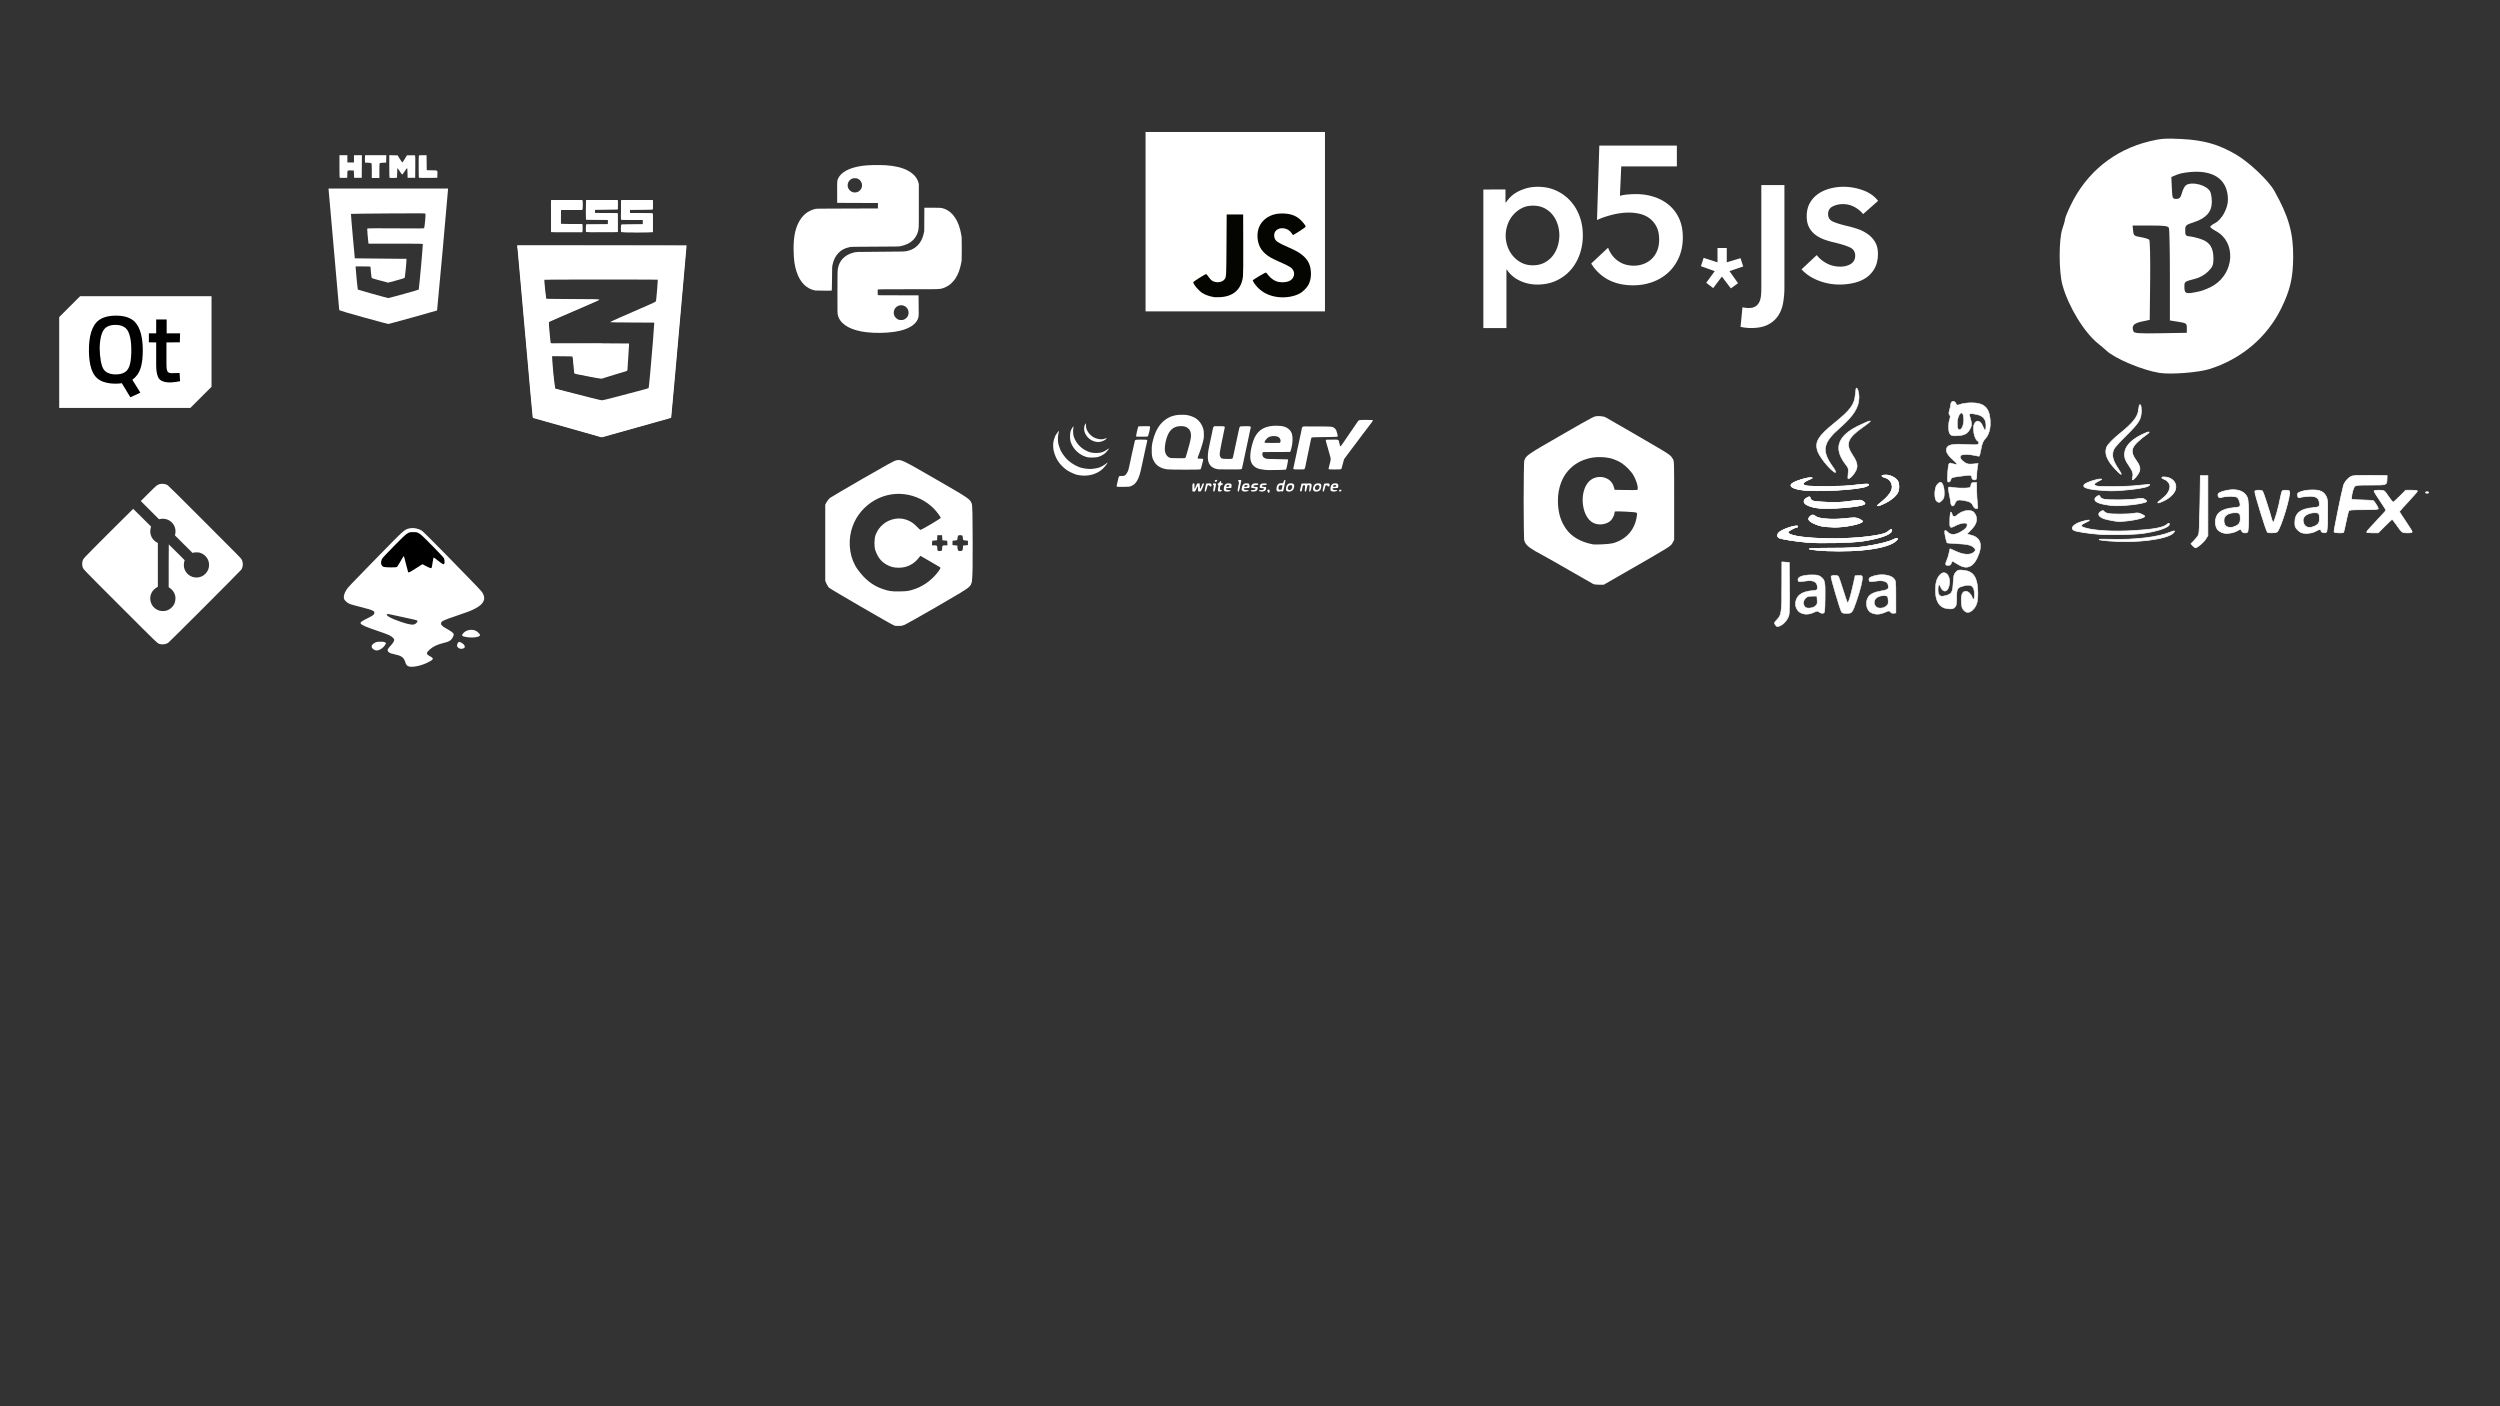 <?xml version="1.0" encoding="UTF-8" standalone="no"?>
<!-- Created with Inkscape (http://www.inkscape.org/) -->

<svg
   xmlns:dc="http://purl.org/dc/elements/1.1/"
   xmlns:cc="http://creativecommons.org/ns#"
   xmlns:rdf="http://www.w3.org/1999/02/22-rdf-syntax-ns#"
   xmlns:svg="http://www.w3.org/2000/svg"
   xmlns="http://www.w3.org/2000/svg"
   xmlns:xlink="http://www.w3.org/1999/xlink"
   xmlns:sodipodi="http://sodipodi.sourceforge.net/DTD/sodipodi-0.dtd"
   xmlns:inkscape="http://www.inkscape.org/namespaces/inkscape"
   width="1920"
   height="1080"
   viewBox="0 0 508 285.75"
   version="1.1"
   id="svg8"
   inkscape:version="0.92.4 (5da689c313, 2019-01-14)"
   sodipodi:docname="logo.svg">
  <rect x="0" y="0" width="508" height="285.75" fill="#333333" stroke="none"/>
  <defs
     id="defs2">
    <linearGradient
       inkscape:collect="always"
       id="linearGradient999">
      <stop
         style="stop-color:#4a89f0;stop-opacity:1;"
         offset="0"
         id="stop995" />
      <stop
         style="stop-color:#4a89f0;stop-opacity:0;"
         offset="1"
         id="stop997" />
    </linearGradient>
    <linearGradient
       inkscape:collect="always"
       id="linearGradient991">
      <stop
         style="stop-color:#003f9f;stop-opacity:1;"
         offset="0"
         id="stop987" />
      <stop
         style="stop-color:#003f9f;stop-opacity:0.526"
         offset="1"
         id="stop989" />
    </linearGradient>
    <clipPath
       clipPathUnits="userSpaceOnUse"
       id="clipPath845">
      <rect
         y="402.833"
         x="1.388879e-05"
         height="285.75"
         width="508"
         id="rect847"
         style="opacity:1;fill:#000000;fill-opacity:1;stroke:none;stroke-width:0.568;stroke-linecap:square;stroke-linejoin:miter;stroke-miterlimit:4;stroke-dasharray:none;stroke-opacity:1;paint-order:normal" />
    </clipPath>
    <clipPath
       clipPathUnits="userSpaceOnUse"
       id="clipPath862">
      <rect
         y="453.385"
         x="1.388879e-05"
         height="285.75"
         width="508"
         id="rect864"
         style="opacity:1;fill:#000000;fill-opacity:1;stroke:none;stroke-width:0.568;stroke-linecap:square;stroke-linejoin:miter;stroke-miterlimit:4;stroke-dasharray:none;stroke-opacity:1;paint-order:normal" />
    </clipPath>
    <clipPath
       clipPathUnits="userSpaceOnUse"
       id="clipPath997">
      <circle
         r="111.49"
         cy="-580.214"
         cx="334.563"
         id="circle999"
         style="opacity:1;fill:#e9dabd;fill-opacity:1;stroke:none;stroke-width:0.265;stroke-linecap:square;stroke-linejoin:miter;stroke-miterlimit:4;stroke-dasharray:none;stroke-opacity:1;paint-order:normal" />
    </clipPath>
    <clipPath
       clipPathUnits="userSpaceOnUse"
       id="clipPath1131">
      <rect
         y="11.25"
         x="1.3888889e-05"
         height="285.75"
         width="508"
         id="rect1133"
         style="opacity:1;fill:#241f1c;fill-opacity:1;stroke:none;stroke-width:0.568;stroke-linecap:square;stroke-linejoin:miter;stroke-miterlimit:4;stroke-dasharray:none;stroke-opacity:1;paint-order:normal" />
    </clipPath>
    <radialGradient
       inkscape:collect="always"
       xlink:href="#linearGradient991"
       id="radialGradient993"
       cx="282.731"
       cy="244.919"
       fx="282.731"
       fy="244.919"
       r="358.872"
       gradientUnits="userSpaceOnUse"
       gradientTransform="matrix(2.118,0.099,-0.083,1.763,-259.406,-251.967)" />
    <radialGradient
       inkscape:collect="always"
       xlink:href="#linearGradient999"
       id="radialGradient1001"
       cx="254"
       cy="445.739"
       fx="254"
       fy="445.739"
       r="358.872"
       gradientUnits="userSpaceOnUse"
       gradientTransform="matrix(1,-0.007,0.021,2.994,-9.333,-887.023)" />
    <clipPath
       clipPathUnits="userSpaceOnUse"
       id="clipPath1926">
      <rect
         style="opacity:1;fill:#ff0000;fill-opacity:1;stroke:#ff0000;stroke-width:1.058;stroke-linecap:round;stroke-linejoin:round;stroke-miterlimit:4;stroke-dasharray:none;stroke-opacity:1;paint-order:stroke fill markers"
         id="rect1928"
         width="29.461"
         height="52.413"
         x="-644.368"
         y="2065.671" />
    </clipPath>
    <clipPath
       clipPathUnits="userSpaceOnUse"
       id="clipPath1926-4">
      <rect
         style="opacity:1;fill:#ff0000;fill-opacity:1;stroke:#ff0000;stroke-width:1.058;stroke-linecap:round;stroke-linejoin:round;stroke-miterlimit:4;stroke-dasharray:none;stroke-opacity:1;paint-order:stroke fill markers"
         id="rect1928-1"
         width="29.461"
         height="52.413"
         x="-644.368"
         y="2065.671" />
    </clipPath>
  </defs>
  <sodipodi:namedview
     id="base"
     pagecolor="#ffffff"
     bordercolor="#666666"
     borderopacity="1.0"
     inkscape:pageopacity="0.0"
     inkscape:pageshadow="2"
     inkscape:zoom="0.26757813"
     inkscape:cx="797.99601"
     inkscape:cy="781.9337"
     inkscape:document-units="mm"
     inkscape:current-layer="layer1"
     showgrid="false"
     inkscape:window-width="958"
     inkscape:window-height="1008"
     inkscape:window-x="-7"
     inkscape:window-y="0"
     inkscape:window-maximized="0"
     units="px"
     inkscape:showpageshadow="true"
     borderlayer="false"
     inkscape:pagecheckerboard="false"
     inkscape:snap-page="true"
     showguides="false"
     inkscape:guide-bbox="true"
     inkscape:snap-bbox="true"
     inkscape:bbox-paths="true"
     inkscape:bbox-nodes="true"
     inkscape:snap-bbox-edge-midpoints="true"
     inkscape:snap-bbox-midpoints="true"
     inkscape:snap-intersection-paths="true"
     inkscape:object-paths="true"
     inkscape:snap-smooth-nodes="true"
     inkscape:snap-midpoints="true"
     inkscape:snap-object-midpoints="true"
     inkscape:snap-center="true"
     inkscape:snap-nodes="true"
     inkscape:snap-others="true"
     inkscape:snap-text-baseline="true" />
  <g
     inkscape:label="Livello 1"
     inkscape:groupmode="layer"
     id="layer1"
     transform="translate(0,-11.25)">
    <ellipse
       style="opacity:1;fill:url(#radialGradient1001);fill-opacity:1;stroke:url(#radialGradient993);stroke-width:105.833;stroke-linecap:round;stroke-linejoin:round;stroke-miterlimit:4;stroke-dasharray:none;stroke-opacity:1;paint-order:stroke fill markers"
       id="path983"
       cx="254"
       cy="445.739"
       r="305.956" />
    <rect
       style="opacity:0.833;fill:none;fill-opacity:1;stroke:none;stroke-width:0.132;stroke-linecap:round;stroke-linejoin:round;stroke-miterlimit:4;stroke-dasharray:none;stroke-opacity:1;paint-order:stroke fill markers"
       id="rect3198"
       width="27.689"
       height="27.689"
       x="0"
       y="269.311" />
    <rect
       y="269.311"
       x="480.311"
       height="27.689"
       width="27.689"
       id="rect3200"
       style="opacity:0.833;fill:none;fill-opacity:1;stroke:none;stroke-width:0.132;stroke-linecap:round;stroke-linejoin:round;stroke-miterlimit:4;stroke-dasharray:none;stroke-opacity:1;paint-order:stroke fill markers" />
    <rect
       style="opacity:0.833;fill:none;fill-opacity:1;stroke:none;stroke-width:0.132;stroke-linecap:round;stroke-linejoin:round;stroke-miterlimit:4;stroke-dasharray:none;stroke-opacity:1;paint-order:stroke fill markers"
       id="rect3202"
       width="27.689"
       height="27.689"
       x="480.311"
       y="11.25" />
    <rect
       y="11.25"
       x="0"
       height="27.689"
       width="27.689"
       id="rect3204"
       style="opacity:0.833;fill:none;fill-opacity:1;stroke:none;stroke-width:0.132;stroke-linecap:round;stroke-linejoin:round;stroke-miterlimit:4;stroke-dasharray:none;stroke-opacity:1;paint-order:stroke fill markers" />
    <path
       style="opacity:0.833;fill:#000000;fill-opacity:0;stroke:none;stroke-width:0.132;stroke-miterlimit:4;stroke-dasharray:none;stroke-opacity:1"
       d="m 374.333,110.736 c -0.445,-0.473 -0.42,-0.607 0.201,-1.08 1.07,-0.816 1.054,-0.716 1.138,-7.296 l 0.076,-5.919 0.868,-0.045 c 0.805,-0.042 0.875,-0.019 0.959,0.317 0.05,0.199 0.069,2.883 0.042,5.965 -0.043,4.999 -0.078,5.668 -0.321,6.208 -0.32,0.71 -0.719,1.17 -1.533,1.768 -0.717,0.527 -0.999,0.543 -1.431,0.084 z m -16.191,-0.954 c -2.997,-0.229 -3.109,-0.512 -0.159,-0.4 4.128,0.158 9.335,-0.467 11.614,-1.393 1.106,-0.449 1.066,-0.44 1.066,-0.246 0,0.274 -1.136,0.922 -2.144,1.224 -0.553,0.166 -1.664,0.4 -2.468,0.52 -1.456,0.219 -6.463,0.405 -7.909,0.295 z m -2.998,-0.465 c 0.105,-0.042 0.275,-0.042 0.379,0 0.104,0.042 0.019,0.077 -0.19,0.077 -0.209,0 -0.294,-0.035 -0.19,-0.077 z m 0.342,-0.97 c -2.313,-0.185 -4.706,-0.537 -5.209,-0.766 -0.793,-0.361 -0.325,-1.095 1.036,-1.622 0.919,-0.356 1.897,-0.549 1.897,-0.373 0,0.071 -0.256,0.219 -0.569,0.33 -0.676,0.239 -0.949,0.437 -0.949,0.688 0,0.8 5.467,1.316 10.7,1.008 3.98,-0.234 6.178,-0.647 6.76,-1.271 0.318,-0.342 0.545,-0.274 0.394,0.118 -0.224,0.583 -2.99,1.437 -5.636,1.74 -2.014,0.231 -6.426,0.308 -8.424,0.149 z m 24.421,-0.488 c -1.358,-0.908 -1.4,-2.861 -0.085,-4.015 0.639,-0.561 1.417,-0.812 2.909,-0.938 l 1.062,-0.09 0.046,-0.627 c 0.035,-0.486 -0.036,-0.723 -0.319,-1.051 -0.307,-0.356 -0.506,-0.433 -1.26,-0.481 -0.493,-0.032 -1.254,0.038 -1.692,0.156 -0.827,0.222 -0.945,0.183 -1.146,-0.382 -0.146,-0.409 0.258,-0.68 1.402,-0.94 2.075,-0.472 3.63,-0.192 4.378,0.788 l 0.413,0.541 v 3.579 3.579 l -0.632,0.046 c -0.527,0.038 -0.649,-0.01 -0.731,-0.266 -0.126,-0.398 -0.215,-0.392 -1.08,0.068 -0.981,0.522 -2.511,0.538 -3.264,0.035 z m 3.37,-1.368 c 0.491,-0.33 0.518,-0.397 0.561,-1.366 l 0.045,-1.019 h -0.922 c -1.05,0 -1.875,0.287 -2.115,0.736 -0.257,0.48 -0.193,1.159 0.15,1.596 0.424,0.538 1.521,0.564 2.281,0.053 z m 13.038,1.542 c -1.453,-0.579 -1.804,-2.667 -0.663,-3.93 0.626,-0.693 1.568,-1.05 3.142,-1.19 l 1.087,-0.097 0.049,-0.597 c 0.102,-1.245 -0.573,-1.712 -2.216,-1.535 -2.057,0.222 -2.076,0.219 -2.129,-0.328 -0.046,-0.471 -0.019,-0.495 0.835,-0.757 0.563,-0.172 1.376,-0.271 2.248,-0.273 1.511,0 2.115,0.227 2.716,1.033 0.304,0.407 0.319,0.606 0.319,4.022 v 3.594 l -0.555,0.046 c -0.434,0.036 -0.607,-0.028 -0.792,-0.293 l -0.238,-0.339 -0.804,0.407 c -0.86,0.435 -2.23,0.543 -3,0.236 z m 3.051,-1.542 c 0.491,-0.33 0.518,-0.397 0.561,-1.366 l 0.045,-1.019 h -0.933 c -1.134,0 -1.872,0.32 -2.12,0.918 -0.206,0.497 -0.094,1.148 0.266,1.548 0.36,0.399 1.532,0.355 2.181,-0.081 z m -9.998,1.371 c -0.222,-0.273 -2.617,-8.183 -2.523,-8.335 0.043,-0.07 0.451,-0.127 0.908,-0.127 0.715,0 0.849,0.047 0.977,0.342 0.172,0.398 1.59,5.002 1.73,5.616 0.052,0.23 0.16,0.417 0.239,0.417 0.198,0 0.882,-2.296 1.307,-4.388 0.194,-0.953 0.414,-1.793 0.489,-1.868 0.075,-0.075 0.47,-0.115 0.879,-0.09 l 0.742,0.047 -0.038,0.607 c -0.103,1.66 -1.979,7.502 -2.522,7.852 -0.295,0.19 -2.02,0.132 -2.187,-0.074 z m 13.703,0.04 c -0.088,-0.142 1.309,-7.038 1.841,-9.091 0.3,-1.155 0.874,-1.873 1.77,-2.213 0.527,-0.2 1.208,-0.235 3.901,-0.2 l 3.263,0.043 -0.028,0.636 c -0.057,1.292 0.026,1.261 -3.317,1.261 -2.678,0 -2.981,0.026 -3.237,0.282 -0.314,0.314 -0.852,2.438 -0.665,2.625 0.065,0.066 1.071,0.138 2.235,0.162 l 2.116,0.043 0.574,0.759 c 0.316,0.417 0.552,0.827 0.525,0.911 -0.03,0.092 -1.213,0.168 -3.026,0.193 -2.666,0.037 -2.985,0.068 -3.058,0.303 -0.045,0.144 -0.255,1.109 -0.465,2.145 -0.21,1.035 -0.459,1.974 -0.553,2.087 -0.198,0.239 -1.735,0.284 -1.877,0.055 z m 6.679,0 c -0.051,-0.082 0.799,-1.083 1.888,-2.225 1.089,-1.142 1.98,-2.139 1.98,-2.217 0,-0.077 -0.546,-0.94 -1.214,-1.918 -0.668,-0.978 -1.214,-1.86 -1.214,-1.96 0,-0.124 0.315,-0.183 0.973,-0.183 1.085,0 1.126,0.031 2.214,1.641 0.292,0.433 0.611,0.787 0.709,0.787 0.098,10e-5 0.714,-0.546 1.371,-1.214 l 1.193,-1.214 h 1.172 c 0.74,0 1.172,0.061 1.172,0.164 0,0.09 -0.802,1.017 -1.783,2.058 -0.981,1.041 -1.803,1.977 -1.826,2.079 -0.024,0.102 0.54,1.036 1.252,2.075 0.712,1.04 1.295,1.976 1.295,2.082 0,0.135 -0.286,0.192 -0.96,0.192 -1.094,0 -1.145,-0.038 -2.217,-1.641 -0.352,-0.527 -0.735,-0.994 -0.851,-1.038 -0.128,-0.049 -0.721,0.457 -1.523,1.3 l -1.313,1.38 h -1.112 c -0.612,0 -1.153,-0.067 -1.204,-0.149 z m -51.572,-2.293 c -1.376,-0.201 -2.034,-0.419 -2.531,-0.838 -0.376,-0.317 -0.433,-0.441 -0.307,-0.676 0.085,-0.158 0.3,-0.366 0.478,-0.461 0.271,-0.145 0.363,-0.121 0.566,0.146 0.349,0.46 2.718,0.693 4.795,0.472 0.835,-0.089 1.631,-0.195 1.768,-0.236 0.267,-0.079 1.647,0.525 1.647,0.721 0,0.196 -1.97,0.717 -3.335,0.881 -1.444,0.174 -1.83,0.173 -3.08,-0.01 z m -2.234,-3.41 c -1.487,-0.414 -1.832,-0.828 -1.188,-1.428 0.419,-0.39 0.683,-0.393 0.805,-0.01 0.059,0.187 0.322,0.361 0.697,0.462 0.894,0.241 4.217,0.244 6.238,0.01 1.643,-0.193 1.804,-0.189 2.179,0.057 0.223,0.146 0.347,0.323 0.275,0.392 -0.638,0.623 -7.261,1.005 -9.007,0.519 z m 11.23,-0.277 c 0,-0.032 0.381,-0.345 0.847,-0.697 0.987,-0.745 1.733,-1.829 1.733,-2.518 0,-0.592 -0.455,-1.195 -1.19,-1.575 -0.457,-0.237 -0.508,-0.306 -0.289,-0.393 0.396,-0.156 1.225,0.042 1.798,0.428 1.112,0.75 1.112,2.168 0,3.28 -0.735,0.735 -2.899,1.836 -2.899,1.475 z m 54.489,-2.067 c 0,-0.084 0.102,-0.152 0.228,-0.152 0.125,0 0.228,0.068 0.228,0.152 0,0.083 -0.102,0.152 -0.228,0.152 -0.125,0 -0.228,-0.068 -0.228,-0.152 z m -67.162,-0.543 c -0.167,-0.039 -0.695,-0.146 -1.175,-0.239 -1.094,-0.212 -1.386,-0.503 -0.901,-0.896 0.493,-0.399 1.947,-0.912 2.833,-1 l 0.761,-0.075 -0.873,0.412 c -0.961,0.454 -1.089,0.739 -0.455,1.011 0.612,0.263 6.173,0.201 8.751,-0.097 1.161,-0.134 2.136,-0.219 2.167,-0.189 0.174,0.174 -0.601,0.491 -1.821,0.744 -1.096,0.228 -2.208,0.301 -5.189,0.344 -2.087,0.03 -3.931,0.023 -4.098,-0.015 z m 7.447,-2.151 c 0.065,-0.146 0.146,-0.54 0.18,-0.875 0.054,-0.529 -0.032,-0.748 -0.656,-1.658 -1.225,-1.79 -1.36,-2.912 -0.509,-4.253 0.235,-0.371 0.756,-0.919 1.157,-1.217 1.002,-0.745 3.151,-1.782 3.569,-1.722 0.292,0.042 0.219,0.129 -0.488,0.58 -2.3,1.469 -3.353,2.792 -3.062,3.846 0.08,0.288 0.43,0.944 0.779,1.458 0.808,1.19 0.905,1.747 0.464,2.659 -0.417,0.862 -1.798,1.999 -1.435,1.182 z m -3.145,-1.821 c -1.362,-1.391 -1.899,-2.19 -2.111,-3.135 -0.158,-0.705 -0.144,-0.876 0.119,-1.469 0.43,-0.968 0.896,-1.461 2.932,-3.104 2.767,-2.232 3.454,-3.191 3.601,-5.025 0.073,-0.907 0.099,-0.968 0.323,-0.743 0.182,0.183 0.243,0.54 0.242,1.415 0,1.038 -0.06,1.277 -0.512,2.115 -0.547,1.012 -1.557,2.125 -3.317,3.656 -2.415,2.1 -2.552,3.583 -0.584,6.327 0.981,1.367 0.663,1.35 -0.694,-0.037 z"
       id="path3099-9"
       inkscape:connector-curvature="0" />
    <g
       id="g2178-3-5"
       transform="matrix(0.067,0,0,0.067,12.029,71.435)"
       style="opacity:1;stroke:#ffffff;stroke-width:0;stroke-miterlimit:4;stroke-dasharray:none">
      <path
         id="path2170-0-3"
         d="M 63.5,0 H 462 V 274.79 C 440.6,296.26 419.13,317.66 397.61,339 H 0 V 63.39 C 21.08,42.18 42.34,21.13 63.5,0 Z"
         inkscape:connector-curvature="0"
         style="fill:#ffffff;stroke:#ffffff;stroke-width:0;stroke-miterlimit:4;stroke-dasharray:none" />
      <path
         id="path2172-10-4"
         d="M 122.37,71.33 C 137.5,61.32 156.21,58.79 174,58.95 c 16.94,0.21 34.72,3.18 48.76,13.29 10.2,7.17 16.83,18.24 21.25,29.69 7.15,18.8 9.25,39.1 9.49,59.08 0.03,20.12 -0.88,40.68 -7.54,59.85 -4.46,13.04 -12.95,24.62 -24.15,32.66 8.06,13.06 16.28,26.02 24.34,39.08 -10.13,4.67 -20.23,9.37 -30.37,14.02 -8.63,-14.24 -17.22,-28.51 -25.88,-42.73 -11.71,1.92 -23.69,1.77 -35.46,0.47 -14.1,-1.69 -28.47,-5.99 -39.35,-15.48 -8.36,-7.24 -13.61,-17.37 -17.2,-27.67 -5.88,-17.42 -7.46,-35.96 -7.73,-54.24 -0.14,-19.76 1.12,-39.83 7.08,-58.79 4.61,-14.26 12.24,-28.49 25.13,-36.85 z"
         inkscape:connector-curvature="0"
         style="fill:#000000;fill-opacity:1;stroke:#ffffff;stroke-width:0;stroke-miterlimit:4;stroke-dasharray:none" />
      <path
         id="path2174-9-1"
         d="m 294.13,70.69 c 10.6,-0.01 21.2,-0.01 31.8,0 0.03,14.02 -0.01,28.03 0.02,42.05 13.55,0.02 27.1,0 40.65,0.01 -0.23,9.1 -0.48,18.2 -0.74,27.3 -13.54,0.03 -27.07,-0.01 -40.61,0.02 0.03,22.98 -0.07,45.96 0.05,68.94 0.26,6.29 0.12,12.93 2.89,18.74 2.02,4.48 7.46,5.63 11.89,5.78 8.35,-0.03 16.69,-0.52 25.04,-0.67 0.51,8.36 1,16.73 1.48,25.09 -16.61,2.79 -34.04,6.13 -50.54,0.91 -6.95,-2.06 -13.43,-6.67 -16.25,-13.54 -5.05,-11.69 -5.46,-24.7 -5.68,-37.25 -0.02,-22.67 0,-45.33 -0.01,-68 -7.39,-0.02 -14.78,0.01 -22.17,-0.02 -0.02,-9.09 -0.02,-18.19 0,-27.29 7.39,-0.03 14.77,0.01 22.16,-0.02 0.03,-14.02 -0.01,-28.03 0.02,-42.05 z"
         inkscape:connector-curvature="0"
         style="fill:#000000;fill-opacity:1;stroke:#ffffff;stroke-width:0;stroke-miterlimit:4;stroke-dasharray:none" />
      <path
         id="path2176-2-2"
         d="m 160.51,87.7 c 10.29,-1.34 21.09,-0.98 30.83,2.91 7.89,3.12 14.59,9.23 18.13,16.97 5.43,11.73 7.51,24.68 8.56,37.47 1.14,17.02 0.98,34.2 -1.37,51.12 -1.65,10.07 -4,20.68 -10.82,28.62 -6.92,7.97 -17.59,11.39 -27.83,12.19 -10.8,0.79 -22.19,0 -31.94,-5.11 -5.69,-3.03 -10.52,-7.78 -13.34,-13.6 -3.42,-6.97 -5.3,-14.58 -6.62,-22.2 -3.98,-24.16 -4.94,-49.16 0.5,-73.18 2.24,-9.06 5.5,-18.36 12.12,-25.19 5.76,-5.85 13.78,-8.87 21.78,-10 z"
         inkscape:connector-curvature="0"
         style="fill:#ffffff;stroke:#ffffff;stroke-width:0;stroke-miterlimit:4;stroke-dasharray:none" />
    </g>
    <path
       inkscape:connector-curvature="0"
       id="path2275-7"
       d="m 32.518,142.122 c -0.562,-0.152 -0.007,0.377 -8.068,-7.683 -8.087,-8.087 -7.536,-7.508 -7.683,-8.081 -0.087,-0.339 -0.087,-0.708 0,-1.047 0.145,-0.565 -0.166,-0.231 5.284,-5.686 2.734,-2.737 4.987,-4.976 5.005,-4.976 0.019,0 0.847,0.813 1.84,1.806 l 1.806,1.806 -0.056,0.179 c -0.368,1.175 0.155,2.461 1.233,3.036 l 0.195,0.104 v 4.455 4.455 l -0.194,0.109 c -0.43,0.242 -0.802,0.607 -1.031,1.012 -0.504,0.891 -0.403,2.061 0.248,2.865 0.462,0.571 1.121,0.906 1.858,0.944 0.736,0.038 1.364,-0.191 1.894,-0.691 0.519,-0.489 0.765,-1.03 0.797,-1.749 0.015,-0.339 0.006,-0.454 -0.053,-0.705 -0.149,-0.623 -0.561,-1.212 -1.079,-1.542 l -0.238,-0.152 -0.002,-4.351 c -0.001,-2.393 0.009,-4.351 0.023,-4.351 0.014,0 0.746,0.721 1.628,1.603 l 1.602,1.602 -0.081,0.265 c -0.104,0.34 -0.113,0.984 -0.019,1.327 0.319,1.159 1.316,1.926 2.505,1.927 0.698,7.9e-4 1.341,-0.275 1.829,-0.783 0.481,-0.501 0.721,-1.092 0.722,-1.778 7.94e-4,-1.175 -0.773,-2.176 -1.928,-2.494 -0.287,-0.079 -0.981,-0.081 -1.248,0 l -0.186,0.054 -1.788,-1.786 -1.788,-1.786 0.057,-0.257 c 0.392,-1.786 -1.138,-3.381 -2.951,-3.078 l -0.349,0.058 -1.845,-1.845 -1.845,-1.845 1.504,-1.506 c 1.61,-1.612 1.787,-1.764 2.232,-1.909 0.208,-0.068 0.32,-0.082 0.64,-0.082 0.478,0 0.774,0.085 1.13,0.325 0.176,0.119 2.147,2.072 7.557,7.487 7.178,7.185 7.321,7.331 7.441,7.58 0.324,0.671 0.293,1.435 -0.08,2.036 -0.154,0.248 -14.533,14.639 -14.833,14.844 -0.329,0.226 -0.648,0.327 -1.081,0.341 -0.277,0.01 -0.41,0 -0.604,-0.056 z"
       style="fill:#ffffff;fill-opacity:1;stroke-width:0.034" />
    <g
       id="g2270-8"
       transform="translate(-408.314,-2821.346)">
      <path
         inkscape:connector-curvature="0"
         id="path2259-8"
         d="m 490.945,2940.577 -8.139,8.019 9.054,1.975 8.765,-3.155 -7.032,-6.863 z"
         style="fill:#000000;fill-opacity:1;stroke:#000000;stroke-width:0.265px;stroke-linecap:butt;stroke-linejoin:miter;stroke-opacity:1" />
      <g
         transform="translate(19.634,54.859)"
         id="g2241-5">
        <path
           inkscape:connector-curvature="0"
           id="path2243-9"
           d="m 471.759,2913.16 c -0.364,-0.114 -0.566,-0.347 -0.703,-0.81 -0.28,-0.949 -0.716,-1.318 -1.857,-1.571 -1.076,-0.239 -1.254,-0.301 -1.522,-0.526 -0.395,-0.333 -0.324,-0.549 0.463,-1.409 0.413,-0.451 0.648,-0.853 0.648,-1.108 0,-0.235 -0.502,-0.684 -1.059,-0.949 -0.311,-0.148 -1.44,-0.561 -2.507,-0.919 -2.032,-0.681 -3.044,-1.118 -3.221,-1.391 -0.174,-0.269 0.04,-0.453 1.201,-1.026 1.309,-0.646 1.544,-0.828 1.544,-1.195 0,-0.231 -0.042,-0.29 -0.297,-0.418 -0.434,-0.218 -0.911,-0.362 -2.635,-0.795 -0.85,-0.213 -1.749,-0.466 -1.999,-0.561 -0.601,-0.229 -1.16,-0.74 -1.249,-1.142 -0.092,-0.414 0.084,-1.059 0.454,-1.67 0.343,-0.565 0.502,-0.733 6.731,-7.105 5.15,-5.268 5.132,-5.252 6.165,-5.463 0.816,-0.167 1.769,0.018 2.507,0.486 0.201,0.128 2.485,2.398 5.076,5.045 6.584,6.728 7.048,7.217 7.3,7.685 0.653,1.212 0.145,2.192 -1.608,3.105 -0.808,0.421 -1.454,0.67 -3.724,1.435 -2.817,0.95 -3.171,1.128 -3.171,1.592 0,0.316 0.301,0.581 1.257,1.111 0.82,0.454 1.243,0.782 1.319,1.019 0.071,0.224 -0.261,0.919 -0.568,1.189 -0.345,0.303 -0.583,0.399 -1.651,0.664 -1.172,0.29 -2.044,0.721 -2.693,1.328 -0.401,0.375 -0.516,0.533 -0.516,0.708 0,0.246 0.103,0.341 0.773,0.716 0.684,0.383 0.553,0.601 -0.733,1.224 -1.302,0.63 -3.01,0.974 -3.727,0.749 z m 1.286,-8.635 c 0.139,-0.085 0.314,-0.247 0.389,-0.361 0.122,-0.186 0.123,-0.219 0.014,-0.328 -0.074,-0.074 -0.924,-0.285 -2.186,-0.542 -1.135,-0.232 -2.437,-0.514 -2.892,-0.628 -0.455,-0.114 -0.886,-0.185 -0.957,-0.158 -0.545,0.209 0.666,0.91 2.803,1.621 1.631,0.543 2.409,0.652 2.829,0.396 z m 0.151,-11.303 1.324,-0.839 0.77,0.403 c 0.424,0.222 0.842,0.403 0.93,0.403 0.186,0 0.195,-0.032 0.377,-1.228 0.073,-0.479 0.157,-0.898 0.187,-0.93 0.03,-0.032 0.453,0.262 0.941,0.654 0.876,0.703 1.146,0.831 1.24,0.586 0.086,-0.226 0.051,-0.825 -0.065,-1.086 -0.062,-0.14 -1.159,-1.312 -2.437,-2.603 -2.668,-2.696 -2.69,-2.712 -3.79,-2.718 -1.117,-0.01 -1.128,0 -3.858,2.753 -1.532,1.544 -2.426,2.504 -2.52,2.709 -0.354,0.766 -0.179,1.455 0.411,1.619 0.166,0.046 0.807,0.084 1.425,0.084 0.891,3e-4 1.148,-0.024 1.242,-0.118 0.065,-0.065 0.373,-0.564 0.684,-1.108 0.311,-0.544 0.598,-1.009 0.637,-1.033 0.077,-0.048 0.08,-0.038 0.554,1.859 0.179,0.717 0.344,1.332 0.365,1.367 0.087,0.141 0.312,0.031 1.584,-0.774 z m -8.498,16.536 c -0.72,-0.439 -0.66,-0.986 0.155,-1.413 0.357,-0.187 0.503,-0.215 1.127,-0.216 0.555,0 0.765,0.03 0.932,0.139 l 0.215,0.141 -0.152,0.295 c -0.326,0.631 -1.154,1.201 -1.751,1.204 -0.153,8e-4 -0.389,-0.067 -0.526,-0.15 z m 17.431,-0.22 c -0.095,-0.018 -0.268,-0.123 -0.386,-0.232 -0.184,-0.171 -0.208,-0.244 -0.172,-0.517 0.045,-0.338 0.244,-0.623 0.434,-0.623 0.221,0 0.862,0.407 0.995,0.631 0.212,0.359 0.172,0.549 -0.142,0.68 -0.273,0.114 -0.398,0.124 -0.729,0.06 z m 1.443,-2.331 c -1.096,-0.16 -1.224,-0.337 -0.656,-0.906 0.598,-0.598 1.713,-0.762 2.488,-0.367 0.348,0.177 0.819,0.664 0.819,0.847 0,0.398 -1.353,0.615 -2.651,0.426 z"
           style="fill:#ffffff;stroke-width:0.079" />
      </g>
    </g>
    <g
       id="g2019-4"
       transform="matrix(0.711,0,0,0.711,-416.901,-2065.355)"
       style="fill:#ffffff">
      <path
         style="fill:#ffffff;stroke-width:0.094"
         d="m 690.319,3011.398 c -3.913,-1.089 -6.907,-1.97 -6.954,-2.044 -0.046,-0.072 -0.084,-0.225 -0.084,-0.34 -7.9e-4,-0.115 -0.681,-7.825 -1.51,-17.134 -0.83,-9.309 -1.509,-17.014 -1.509,-17.122 v -0.197 h 17.071 17.071 l -0.005,0.306 c -0.011,0.691 -3.069,34.489 -3.125,34.545 -0.062,0.062 -13.371,3.769 -13.831,3.852 -0.157,0.028 -2.845,-0.676 -7.123,-1.867 z m 11.406,-6.696 c 2.319,-0.645 4.252,-1.21 4.297,-1.254 0.099,-0.099 1.25,-12.808 1.177,-12.999 -0.045,-0.117 -1.143,-0.136 -7.781,-0.136 h -7.729 l -0.05,-0.259 c -0.027,-0.143 -0.122,-1.102 -0.211,-2.131 -0.138,-1.602 -0.142,-1.884 -0.029,-1.956 0.077,-0.05 3.438,-0.059 8.102,-0.023 6.796,0.053 7.986,0.042 8.077,-0.071 0.129,-0.159 0.469,-3.854 0.377,-4.093 -0.061,-0.159 -0.581,-0.163 -10.649,-0.098 -5.822,0.038 -10.611,0.096 -10.643,0.13 -0.032,0.034 0.202,2.905 0.52,6.381 l 0.577,6.319 5.328,0.057 c 2.93,0.031 6.251,0.063 7.379,0.071 l 2.051,0.014 0.002,0.306 c 0.005,0.823 -0.419,5.035 -0.518,5.144 -0.061,0.067 -1.148,0.399 -2.415,0.739 l -2.304,0.617 -2.254,-0.598 c -1.24,-0.329 -2.312,-0.64 -2.382,-0.692 -0.088,-0.064 -0.173,-0.572 -0.268,-1.603 -0.077,-0.83 -0.14,-1.562 -0.14,-1.627 -8.6e-4,-0.091 -0.489,-0.118 -2.123,-0.118 h -2.122 l 3.7e-4,0.212 c 10e-4,0.6 0.567,6.335 0.632,6.398 0.096,0.094 8.401,2.426 8.676,2.437 0.114,0 2.104,-0.52 4.422,-1.165 z m -18.286,-33.218 c -0.036,-0.036 -0.066,-1.502 -0.066,-3.257 v -3.191 h 1.132 1.132 v 1.038 1.037 h 0.943 0.943 v -1.037 -1.038 h 1.133 1.133 l -0.025,3.23 -0.025,3.23 h -1.085 -1.085 l -0.047,-1.037 -0.047,-1.038 -0.706,-0.028 c -1.168,-0.047 -1.122,-0.09 -1.153,1.09 l -0.027,1.013 -1.042,0.026 c -0.573,0.015 -1.072,0 -1.108,-0.039 z m 9.177,-2.003 c 0,-1.58 -0.029,-2.087 -0.123,-2.165 -0.068,-0.056 -0.503,-0.114 -0.967,-0.13 l -0.844,-0.028 -0.028,-0.849 c -0.015,-0.467 -0.004,-0.944 0.025,-1.061 l 0.053,-0.212 h 3.019 3.019 l -0.027,1.061 -0.027,1.061 -0.844,0.028 c -0.464,0.015 -0.899,0.073 -0.967,0.13 -0.094,0.078 -0.123,0.586 -0.123,2.165 v 2.063 h -1.085 -1.085 z m 5.062,2.001 c -0.035,-0.035 -0.063,-1.5 -0.063,-3.257 v -3.194 l 1.194,0.026 1.194,0.026 0.621,1.014 c 0.342,0.557 0.664,1.012 0.715,1.011 0.052,0 0.371,-0.458 0.71,-1.014 l 0.615,-1.011 1.151,-0.026 c 1.13,-0.026 1.152,-0.023 1.203,0.189 0.029,0.118 0.041,1.573 0.026,3.233 l -0.026,3.018 h -1.085 -1.085 l -0.026,-1.391 c -0.015,-0.802 -0.064,-1.391 -0.116,-1.391 -0.05,0 -0.365,0.424 -0.701,0.942 -0.379,0.583 -0.657,0.924 -0.733,0.894 -0.067,-0.026 -0.376,-0.45 -0.687,-0.942 -0.311,-0.492 -0.597,-0.895 -0.637,-0.895 -0.039,0 -0.072,0.57 -0.072,1.266 0,0.696 -0.026,1.333 -0.057,1.415 -0.047,0.123 -0.233,0.149 -1.069,0.149 -0.556,0 -1.04,-0.028 -1.075,-0.063 z m 8.396,0 c -0.08,-0.08 -0.086,-6.091 -0.007,-6.297 0.048,-0.124 0.239,-0.149 1.13,-0.149 h 1.073 l 0.025,2.146 0.025,2.146 1.484,0.026 c 1.734,0.03 1.606,-0.076 1.562,1.294 l -0.028,0.849 -2.6,0.025 c -1.43,0.014 -2.629,0 -2.664,-0.039 z"
         id="path2021-2"
         inkscape:connector-curvature="0" />
    </g>
    <g
       id="g2025-5"
       transform="translate(-636.321,-2912.911)"
       style="fill:#ffffff">
      <path
         style="fill:#ffffff;stroke-width:0.047"
         d="m 758.289,3012.945 c -0.117,-0.033 -0.775,-0.219 -1.463,-0.415 -0.688,-0.196 -2.271,-0.643 -3.517,-0.995 -1.246,-0.352 -3.466,-0.979 -4.933,-1.393 -1.467,-0.414 -2.918,-0.822 -3.226,-0.906 -0.307,-0.084 -0.567,-0.176 -0.577,-0.205 -0.023,-0.064 -0.285,-2.861 -0.538,-5.74 -0.104,-1.181 -0.296,-3.369 -0.427,-4.862 -0.131,-1.493 -0.451,-5.061 -0.71,-7.93 -0.259,-2.869 -0.588,-6.565 -0.732,-8.213 -0.224,-2.578 -0.614,-6.924 -0.712,-7.942 l -0.031,-0.319 h 17.206 17.206 l -0.019,0.224 c -0.1,1.203 -1.191,13.526 -1.502,16.958 -0.22,2.428 -0.549,6.123 -0.732,8.213 -0.445,5.093 -0.847,9.495 -0.875,9.587 -0.016,0.052 -0.227,0.131 -0.671,0.252 -0.356,0.097 -1.275,0.353 -2.041,0.57 -2.249,0.635 -3.759,1.059 -7.812,2.194 -1.194,0.334 -2.477,0.694 -2.851,0.8 -0.737,0.209 -0.732,0.208 -1.044,0.121 z m 2.068,-7.834 c 0.849,-0.22 2.382,-0.623 3.408,-0.896 1.026,-0.273 2.406,-0.638 3.068,-0.811 0.662,-0.173 1.234,-0.342 1.27,-0.376 0.05,-0.046 0.135,-0.814 0.341,-3.096 0.424,-4.702 0.749,-8.698 0.808,-9.951 l 0.012,-0.26 -4.473,-0.024 c -2.786,-0.015 -4.477,-0.041 -4.484,-0.069 -0.013,-0.052 0.942,-0.504 2.254,-1.069 0.493,-0.212 1.704,-0.741 2.691,-1.175 0.987,-0.434 2.314,-1.016 2.95,-1.293 0.636,-0.277 1.215,-0.55 1.287,-0.608 0.115,-0.093 0.136,-0.153 0.177,-0.507 0.088,-0.767 0.29,-3.21 0.298,-3.598 l 0.008,-0.39 -5.145,-0.024 c -2.83,-0.013 -8.013,-0.013 -11.518,0 l -6.373,0.024 0.011,0.461 c 0.01,0.419 0.166,1.92 0.312,2.985 l 0.058,0.425 0.494,0.03 c 0.272,0.016 2.374,0.035 4.672,0.042 4.493,0.013 5.622,0.038 5.651,0.124 0.019,0.059 -0.68,0.374 -4.14,1.868 -1.259,0.544 -3.107,1.341 -4.107,1.773 -1,0.431 -1.868,0.817 -1.93,0.856 -0.112,0.071 -0.113,0.075 -0.086,0.711 0.026,0.613 0.299,3.497 0.344,3.631 0.018,0.054 0.424,0.059 2.53,0.03 1.379,-0.019 4.958,-0.019 7.953,10e-5 l 5.445,0.035 v 0.24 c 0,0.225 -0.249,4.181 -0.31,4.926 -0.015,0.187 -0.053,0.359 -0.083,0.383 -0.067,0.053 -0.513,0.191 -2.604,0.805 -0.883,0.259 -1.786,0.539 -2.006,0.621 -0.637,0.238 -0.419,0.256 -3.139,-0.258 -3.048,-0.577 -2.953,-0.552 -3.002,-0.758 -0.019,-0.078 -0.092,-0.843 -0.162,-1.699 -0.07,-0.857 -0.148,-1.579 -0.172,-1.605 -0.028,-0.03 -0.809,-0.052 -2.102,-0.061 l -2.058,-0.014 0.032,0.675 c 0.068,1.441 0.352,4.287 0.542,5.442 l 0.078,0.471 1.935,0.509 c 3.511,0.923 7.313,1.871 7.52,1.873 0.112,0 0.898,-0.177 1.747,-0.397 z m 2.19,-33.785 c -0.081,-0.08 -0.078,-1.359 0.002,-1.468 0.054,-0.073 0.256,-0.081 2.23,-0.092 l 2.171,-0.012 v -0.448 -0.448 l -2.167,-0.012 c -1.504,-0.01 -2.186,-0.028 -2.23,-0.065 -0.073,-0.061 -0.082,-0.803 -0.032,-2.748 l 0.031,-1.211 h 3.199 3.199 l 0.031,0.206 c 0.042,0.277 0.009,1.617 -0.041,1.666 -0.022,0.022 -1.073,0.05 -2.337,0.063 l -2.297,0.024 -0.015,0.233 c -0.008,0.128 -0.003,0.279 0.011,0.336 l 0.026,0.103 2.288,0.02 c 1.258,0.011 2.302,0.034 2.319,0.05 0.017,0.017 0.034,0.872 0.037,1.899 0.006,1.615 -0.003,1.875 -0.064,1.914 -0.112,0.071 -6.292,0.061 -6.363,-0.01 z m -14.242,-0.097 c -0.014,-0.059 -0.02,-1.519 -0.013,-3.245 l 0.013,-3.139 3.16,-0.012 c 2.497,-0.01 3.168,3e-4 3.197,0.047 0.044,0.07 0.051,1.489 0.009,1.747 l -0.029,0.177 h -2.132 c -1.595,0 -2.146,0.014 -2.189,0.057 -0.041,0.042 -0.057,0.422 -0.057,1.416 0,0.748 0.005,1.364 0.012,1.37 0.006,0.01 0.989,0.022 2.183,0.035 l 2.171,0.025 0.032,0.236 c 0.018,0.13 0.02,0.496 0.005,0.814 l -0.027,0.578 h -3.155 -3.155 z m 7.086,0.032 c -0.038,-0.099 -0.037,-0.985 10e-4,-1.264 l 0.03,-0.219 h 2.138 c 1.176,0 2.171,-0.013 2.212,-0.029 0.11,-0.042 0.11,-0.892 0,-0.934 -0.041,-0.016 -1.037,-0.029 -2.214,-0.029 -1.907,0 -2.142,-0.01 -2.168,-0.075 -0.038,-0.1 -0.036,-2.528 0.002,-3.289 l 0.031,-0.602 h 3.198 c 2.515,0 3.202,0.013 3.218,0.059 0.011,0.033 0.011,0.457 -7.2e-4,0.944 l -0.021,0.885 -1.705,2e-4 c -0.938,1e-4 -1.976,0.014 -2.307,0.031 l -0.602,0.031 v 0.323 0.323 l 0.201,0.01 c 0.11,0 1.146,0.019 2.301,0.035 l 2.101,0.029 0.026,1.865 c 0.015,1.026 0.018,1.891 0.007,1.924 -0.015,0.046 -0.701,0.059 -3.219,0.059 -2.874,0 -3.203,-0.01 -3.228,-0.075 z"
         id="path2031-9"
         inkscape:connector-curvature="0" />
      <path
         style="fill:#ffffff;stroke-width:0.047"
         d="m 758.478,3012.982 c -0.039,-0.015 -0.081,-0.043 -0.094,-0.062 -0.013,-0.019 -0.629,-0.206 -1.369,-0.415 -0.74,-0.209 -2.407,-0.68 -3.706,-1.047 -1.298,-0.367 -3.475,-0.982 -4.838,-1.367 -1.363,-0.385 -2.773,-0.781 -3.132,-0.879 -0.52,-0.142 -0.662,-0.199 -0.693,-0.276 -0.037,-0.093 -0.338,-3.364 -0.848,-9.208 -0.129,-1.48 -0.478,-5.399 -0.777,-8.709 -0.298,-3.31 -0.628,-7.006 -0.733,-8.213 -0.46,-5.281 -0.713,-8.008 -0.753,-8.095 -0.024,-0.052 -0.056,-0.222 -0.071,-0.378 l -0.028,-0.283 17.122,0.012 c 9.417,0.01 17.14,0.03 17.161,0.051 0.021,0.021 -0.121,1.853 -0.317,4.071 -0.509,5.761 -1.129,12.713 -1.345,15.078 -0.102,1.116 -0.367,4.101 -0.589,6.632 -0.573,6.533 -0.812,9.068 -0.858,9.111 -0.022,0.021 -0.252,0.094 -0.512,0.164 -0.26,0.069 -1.555,0.431 -2.879,0.804 -1.324,0.373 -2.864,0.806 -3.422,0.961 -1.014,0.282 -3.282,0.919 -5.688,1.597 -0.701,0.198 -1.285,0.375 -1.299,0.395 -0.035,0.053 -0.248,0.09 -0.33,0.057 z m 0.732,-3.147 c 0.448,-0.104 10.787,-2.941 10.814,-2.968 0.034,-0.034 0.135,-1.071 0.444,-4.59 0.183,-2.077 0.545,-6.155 0.805,-9.063 0.26,-2.908 0.632,-7.092 0.827,-9.299 0.194,-2.207 0.417,-4.698 0.494,-5.537 0.077,-0.838 0.14,-1.534 0.14,-1.546 0,-0.012 -3.16,-0.017 -7.022,-0.01 l -7.022,0.012 -0.024,2.006 -0.024,2.006 -5.849,0.012 c -4.227,0.01 -5.866,0.027 -5.912,0.065 -0.086,0.071 -0.081,0.299 0.034,1.422 0.141,1.385 0.305,2.533 0.37,2.598 0.043,0.043 1.31,0.062 5.314,0.081 2.891,0.013 5.272,0.038 5.29,0.056 0.018,0.018 -0.039,0.063 -0.126,0.1 -0.087,0.037 -0.619,0.271 -1.181,0.519 -0.563,0.248 -2.007,0.875 -3.21,1.393 -4.389,1.89 -5.379,2.322 -5.499,2.401 l -0.123,0.081 0.025,0.639 c 0.031,0.803 0.318,3.689 0.375,3.762 0.032,0.041 1.353,0.048 5.28,0.028 l 5.238,-0.026 v 3.449 c 0,1.897 -0.013,3.483 -0.029,3.524 -0.016,0.041 -0.079,0.075 -0.139,0.075 -0.101,0 -0.89,-0.141 -2.499,-0.446 -0.338,-0.064 -0.9,-0.17 -1.251,-0.236 -1.413,-0.265 -1.61,-0.316 -1.649,-0.422 -0.02,-0.055 -0.096,-0.822 -0.168,-1.704 -0.095,-1.162 -0.149,-1.625 -0.197,-1.676 -0.057,-0.061 -0.361,-0.071 -2.177,-0.071 h -2.111 l 0.008,0.637 c 0.016,1.36 0.49,5.921 0.629,6.06 0.055,0.055 3.404,0.936 6.822,1.796 l 2.691,0.676 0.031,0.254 c 0.017,0.14 0.033,1.095 0.035,2.122 0.003,1.028 0.018,1.882 0.035,1.899 0.017,0.017 0.075,0.02 0.13,0.01 0.055,-0.012 0.227,-0.052 0.382,-0.088 z m -10.859,-38.559 c -0.012,-0.032 -0.017,-1.493 -0.01,-3.245 l 0.012,-3.186 h 3.139 3.139 l 0.013,0.914 c 0.009,0.634 -0.004,0.934 -0.041,0.98 -0.044,0.053 -0.43,0.065 -2.174,0.065 -1.751,0 -2.124,0.011 -2.145,0.065 -0.014,0.036 -0.029,0.678 -0.034,1.428 l -0.009,1.363 2.195,0.047 2.195,0.047 0.014,0.684 c 0.007,0.376 0.002,0.732 -0.013,0.791 l -0.026,0.106 h -3.116 c -2.449,0 -3.121,-0.013 -3.139,-0.059 z m 7.091,0.028 c -0.059,-0.059 -0.036,-1.409 0.025,-1.47 0.042,-0.042 0.6,-0.057 2.218,-0.057 h 2.161 l 0.027,-0.106 c 0.015,-0.059 0.02,-0.276 0.013,-0.484 l -0.014,-0.377 -2.219,-0.024 -2.219,-0.024 v -1.959 -1.959 h 3.186 3.186 l 0.013,0.909 c 0.007,0.5 0.007,0.913 0,0.919 -0.007,0.01 -1.054,0.022 -2.326,0.035 l -2.313,0.025 v 0.354 0.354 l 2.266,0.036 c 1.246,0.02 2.293,0.046 2.325,0.058 0.047,0.017 0.057,0.422 0.047,1.9 l -0.012,1.878 -3.166,0.012 c -1.741,0.01 -3.181,0 -3.198,-0.02 z m 7.117,-0.03 c -0.013,-0.034 -0.018,-0.368 -0.01,-0.744 l 0.013,-0.682 2.195,-0.025 c 1.207,-0.014 2.201,-0.03 2.208,-0.035 0.007,-0.01 0.007,-0.228 0,-0.494 l -0.013,-0.484 -2.195,-0.024 -2.195,-0.024 -0.012,-1.917 c -0.01,-1.579 -8.8e-4,-1.927 0.052,-1.971 0.047,-0.039 0.908,-0.051 3.199,-0.042 l 3.134,0.012 v 0.92 0.92 l -2.285,0.012 c -1.459,0.01 -2.306,0.03 -2.343,0.06 -0.071,0.059 -0.034,0.666 0.044,0.718 0.029,0.019 1.053,0.035 2.277,0.035 1.823,6e-4 2.234,0.012 2.278,0.065 0.038,0.046 0.05,0.584 0.041,1.9 l -0.012,1.835 -3.176,0.012 c -2.575,0.01 -3.18,5e-4 -3.199,-0.049 z"
         id="path2029-2"
         inkscape:connector-curvature="0" />
      <path
         style="fill:#ffffff;stroke-width:0.047"
         d="m 762.594,2971.278 c -0.06,-0.06 -0.084,-1.235 -0.028,-1.379 0.025,-0.067 0.263,-0.075 2.189,-0.075 1.794,0 2.17,-0.011 2.215,-0.066 0.035,-0.043 0.05,-0.223 0.041,-0.507 l -0.014,-0.441 -2.19,-0.024 c -1.918,-0.021 -2.196,-0.033 -2.236,-0.097 -0.03,-0.048 -0.034,-0.736 -0.011,-1.947 l 0.035,-1.873 h 3.151 3.151 l 0.03,0.248 c 0.037,0.308 0.03,1.237 -0.011,1.428 l -0.03,0.142 -2.313,0.024 -2.313,0.024 -0.015,0.281 c -0.008,0.155 -0.003,0.327 0.011,0.383 l 0.026,0.102 2.29,0.021 c 1.259,0.012 2.302,0.034 2.317,0.049 0.043,0.043 0.049,3.64 0.006,3.707 -0.054,0.084 -6.217,0.086 -6.301,0 z m -14.234,-0.022 c -0.017,-0.017 -0.032,-1.45 -0.032,-3.183 0,-2.47 0.013,-3.16 0.059,-3.19 0.101,-0.065 6.121,-0.076 6.199,-0.011 0.052,0.043 0.067,0.208 0.067,0.751 0,0.383 -0.013,0.794 -0.03,0.915 l -0.03,0.219 h -2.097 c -1.355,0 -2.13,0.017 -2.189,0.049 -0.087,0.047 -0.091,0.113 -0.091,1.458 0,1.242 0.009,1.413 0.075,1.438 0.041,0.016 1.029,0.029 2.195,0.029 h 2.12 v 0.779 0.779 h -3.108 c -1.709,0 -3.122,-0.014 -3.139,-0.032 z m 7.079,-0.116 c -0.038,-0.19 -0.038,-0.657 8.3e-4,-1.026 l 0.03,-0.29 h 2.155 c 1.613,0 2.169,-0.014 2.212,-0.057 0.036,-0.036 0.057,-0.222 0.057,-0.519 0,-0.255 -0.005,-0.467 -0.012,-0.473 -0.006,-0.01 -1.01,-0.022 -2.23,-0.035 l -2.219,-0.025 0.01,-1.886 c 0.006,-1.037 0.021,-1.913 0.034,-1.947 0.019,-0.05 0.569,-0.062 2.846,-0.061 1.552,2e-4 2.965,0.014 3.141,0.031 l 0.319,0.03 v 0.885 0.885 l -2.286,0.018 c -1.257,0.01 -2.303,0.035 -2.325,0.057 -0.049,0.049 -0.051,0.672 -0.002,0.721 0.02,0.02 1.061,0.049 2.313,0.063 l 2.276,0.026 0.012,1.876 0.012,1.876 h -3.157 -3.157 z"
         id="path2027-3"
         inkscape:connector-curvature="0" />
    </g>
    <path
       inkscape:connector-curvature="0"
       id="path2310-4"
       d="m 177.311,78.858 c -0.69,-0.034 -1.639,-0.14 -2.232,-0.249 -2.792,-0.515 -4.503,-1.733 -4.858,-3.459 -0.047,-0.227 -0.053,-0.747 -0.053,-4.416 0,-4.167 0.008,-4.497 0.12,-5.05 0.306,-1.502 1.375,-2.603 2.967,-3.055 0.744,-0.212 0.385,-0.197 5.591,-0.224 5.108,-0.027 4.997,-0.023 5.683,-0.2 1.033,-0.267 1.867,-0.854 2.436,-1.713 0.347,-0.525 0.586,-1.12 0.751,-1.871 l 0.089,-0.405 0.012,-2.378 0.012,-2.378 1.642,7.9e-4 c 1.487,5.3e-4 1.669,0.01 1.928,0.064 1.745,0.386 3.059,1.927 3.688,4.325 0.102,0.388 0.244,1.074 0.318,1.536 0.035,0.22 0.036,4.663 5.3e-4,4.857 -0.31,1.704 -0.662,2.69 -1.308,3.658 -0.289,0.433 -0.883,1.046 -1.27,1.309 -0.346,0.236 -0.845,0.479 -1.232,0.603 -0.69,0.219 -0.306,0.208 -7.046,0.206 -4.519,0 -6.125,0.01 -6.159,0.036 -0.035,0.03 -0.046,0.16 -0.046,0.565 0,0.29 0.009,0.551 0.02,0.58 0.018,0.048 0.415,0.053 4.151,0.053 h 4.131 l 0.024,2.061 c 0.021,1.848 0.018,2.089 -0.031,2.329 -0.267,1.29 -1.575,2.281 -3.699,2.803 -1.474,0.362 -3.563,0.516 -5.63,0.415 z m 6.443,-2.704 c 0.553,-0.263 0.868,-0.757 0.868,-1.36 0,-0.773 -0.522,-1.385 -1.287,-1.507 -0.627,-0.1 -1.3,0.258 -1.577,0.839 -0.396,0.829 0.007,1.789 0.88,2.097 0.161,0.057 0.261,0.069 0.532,0.061 0.303,-0.01 0.357,-0.021 0.584,-0.129 z m -18.076,-5.875 c -0.354,-0.051 -0.792,-0.194 -1.168,-0.381 -1.621,-0.805 -2.675,-2.624 -3.091,-5.336 -0.091,-0.596 -0.163,-1.793 -0.164,-2.726 -5.3e-4,-2.289 0.293,-3.886 0.966,-5.258 0.762,-1.552 1.861,-2.476 3.407,-2.864 0.283,-0.071 0.294,-0.071 6.526,-0.089 l 6.242,-0.018 v -0.551 -0.551 l -4.139,-0.016 -4.139,-0.017 -0.009,-2.147 c -0.009,-2.35 -0.009,-2.355 0.188,-2.789 0.606,-1.336 2.383,-2.258 5.028,-2.607 1.091,-0.144 3.174,-0.19 4.64,-0.102 3.712,0.223 6.111,1.502 6.666,3.556 l 0.077,0.284 v 4.39 c 0,4.814 0.008,4.602 -0.2,5.321 -0.305,1.051 -1.013,1.886 -2.041,2.404 -0.388,0.196 -1.006,0.401 -1.484,0.492 -0.378,0.072 -0.428,0.073 -5.188,0.095 -4.169,0.019 -4.84,0.029 -5.057,0.074 -1.075,0.224 -1.742,0.565 -2.36,1.205 -0.613,0.635 -1.001,1.415 -1.217,2.447 -0.074,0.353 -0.077,0.428 -0.094,2.75 -0.01,1.313 -0.03,2.406 -0.045,2.429 -0.021,0.032 -0.372,0.041 -1.586,0.037 -0.857,0 -1.649,-0.017 -1.759,-0.033 z m 8.479,-19.982 c 0.355,-0.109 0.719,-0.426 0.873,-0.762 0.339,-0.741 0.023,-1.613 -0.712,-1.961 -0.215,-0.102 -0.248,-0.108 -0.613,-0.108 -0.378,0 -0.39,0 -0.64,0.125 -0.401,0.198 -0.667,0.522 -0.778,0.949 -0.13,0.5 0.003,0.995 0.373,1.382 0.385,0.404 0.944,0.543 1.497,0.374 z"
       style="fill:#ffffff;stroke-width:0.033" />
    <g
       id="g1991-3"
       transform="translate(-490.524,-2886.92)"
       style="fill:#ffffff;fill-opacity:1">
      <path
         style="fill:#ffffff;fill-opacity:1;stroke-width:0.098"
         d="m 672.124,3025.22 c -0.519,-0.182 -12.721,-7.263 -13.091,-7.596 -0.204,-0.184 -0.456,-0.562 -0.588,-0.883 l -0.231,-0.561 v -7.738 -7.738 l 0.304,-0.536 c 0.167,-0.295 0.454,-0.656 0.637,-0.803 0.183,-0.147 3.167,-1.903 6.632,-3.902 4.872,-2.812 6.42,-3.661 6.832,-3.748 1.031,-0.216 1.044,-0.21 7.999,3.796 6.877,3.96 7.044,4.074 7.371,5.034 0.129,0.38 0.15,1.464 0.15,7.925 0,8.628 0.035,8.237 -0.82,9.068 -0.381,0.371 -1.95,1.323 -6.526,3.962 -3.313,1.911 -6.234,3.557 -6.491,3.657 -0.52,0.204 -1.683,0.238 -2.178,0.064 z m 3.673,-7.161 c 1.139,-0.342 1.858,-0.674 2.84,-1.314 0.969,-0.631 2.04,-1.671 2.642,-2.564 0.383,-0.567 0.408,-0.639 0.26,-0.747 -0.09,-0.066 -1.027,-0.616 -2.082,-1.224 l -1.918,-1.104 -0.252,0.333 c -1.045,1.379 -2.454,2.091 -4.134,2.091 -1.032,0 -1.651,-0.161 -2.534,-0.658 -1.044,-0.587 -1.703,-1.438 -2.226,-2.869 -0.262,-0.717 -0.239,-2.344 0.044,-3.122 0.634,-1.745 2.188,-3.018 4.03,-3.301 1.578,-0.243 3.199,0.348 4.341,1.582 0.348,0.376 0.683,0.683 0.745,0.683 0.222,0 4.117,-2.304 4.119,-2.436 0.003,-0.204 -0.79,-1.271 -1.417,-1.908 -1.553,-1.578 -3.687,-2.625 -5.928,-2.908 -4.891,-0.618 -9.602,2.615 -10.838,7.436 -0.701,2.735 -0.196,5.769 1.309,7.852 1.432,1.982 2.969,3.212 4.877,3.903 1.419,0.513 1.988,0.599 3.722,0.559 1.329,-0.03 1.694,-0.074 2.4,-0.285 z m 6.016,-7.963 c 0.111,-0.043 0.155,-0.191 0.155,-0.528 0,-0.527 0.073,-0.588 0.699,-0.588 h 0.389 l -0.03,-0.465 -0.03,-0.465 -0.49,-0.049 -0.49,-0.049 -0.03,-0.514 -0.03,-0.514 h -0.48 -0.48 l -0.03,0.514 -0.03,0.514 -0.49,0.049 -0.49,0.049 -0.03,0.465 -0.03,0.465 h 0.389 c 0.627,0 0.699,0.061 0.699,0.59 0,0.285 0.048,0.491 0.122,0.52 0.177,0.072 0.523,0.074 0.702,0.01 z m 4.25,-0.065 c 0.057,-0.068 0.117,-0.322 0.134,-0.563 l 0.031,-0.439 0.49,-0.049 0.49,-0.049 v -0.441 -0.441 l -0.49,-0.049 c -0.46,-0.046 -0.491,-0.067 -0.517,-0.343 -0.064,-0.699 -0.091,-0.735 -0.561,-0.735 -0.47,0 -0.497,0.036 -0.561,0.735 -0.025,0.276 -0.056,0.297 -0.517,0.343 l -0.49,0.049 v 0.441 0.441 l 0.49,0.049 0.49,0.049 0.031,0.439 c 0.039,0.548 0.152,0.688 0.556,0.688 0.175,0 0.365,-0.056 0.422,-0.124 z"
         id="path1995-6"
         inkscape:connector-curvature="0" />
      <path
         style="fill:#ffffff;fill-opacity:1;stroke-width:0.098"
         d="m 672.394,3025.275 c -0.121,-0.026 -0.22,-0.089 -0.22,-0.139 0,-0.05 -0.04,-0.091 -0.088,-0.091 -0.189,0 -12.713,-7.288 -13.013,-7.573 -0.175,-0.166 -0.318,-0.373 -0.318,-0.46 0,-0.104 0.941,-0.702 2.743,-1.744 1.509,-0.872 2.8,-1.586 2.869,-1.586 0.069,0 0.364,0.333 0.655,0.741 1.496,2.091 3.855,3.558 6.456,4.013 3.245,0.568 6.734,-0.608 9.006,-3.037 0.596,-0.637 1.389,-1.721 1.389,-1.899 0,-0.099 -4.213,-2.565 -4.368,-2.557 -0.049,0 -0.243,0.224 -0.432,0.493 -1.341,1.909 -4.113,2.505 -6.281,1.35 -0.661,-0.353 -1.783,-1.467 -1.733,-1.723 0.03,-0.155 2.16,-1.46 3.921,-2.404 0.339,-0.181 1.453,-0.815 2.477,-1.408 1.024,-0.593 1.94,-1.107 2.037,-1.143 0.244,-0.09 4.1,-2.315 4.281,-2.471 0.384,-0.33 5.815,-3.384 5.935,-3.337 0.076,0.029 0.138,0.117 0.138,0.195 0,0.078 0.055,0.16 0.122,0.183 0.16,0.053 0.181,15.517 0.022,15.627 -0.055,0.038 -0.182,0.253 -0.28,0.478 -0.099,0.224 -0.318,0.539 -0.487,0.701 -0.287,0.274 -12.807,7.561 -12.99,7.561 -0.046,0 -0.101,0.05 -0.121,0.111 -0.039,0.117 -1.321,0.206 -1.718,0.119 z m 9.711,-15.177 c 0.033,-0.085 0.059,-0.325 0.059,-0.534 v -0.379 l 0.514,-0.03 0.514,-0.03 0.03,-0.522 c 0.037,-0.654 -0.078,-0.8 -0.63,-0.8 h -0.429 v -0.421 c 0,-0.535 -0.127,-0.656 -0.686,-0.656 -0.559,0 -0.686,0.121 -0.686,0.656 v 0.421 h -0.429 c -0.552,0 -0.667,0.146 -0.63,0.8 l 0.03,0.522 0.514,0.03 0.514,0.03 v 0.379 c 0,0.635 0.053,0.689 0.686,0.689 0.426,0 0.581,-0.038 0.626,-0.155 z m 4.174,-0.384 0.049,-0.49 0.439,-0.031 c 0.57,-0.04 0.688,-0.151 0.686,-0.642 -0.002,-0.559 -0.108,-0.679 -0.653,-0.742 l -0.472,-0.054 -0.049,-0.49 -0.049,-0.49 h -0.588 -0.588 l -0.049,0.49 -0.049,0.49 -0.472,0.054 c -0.545,0.063 -0.651,0.183 -0.653,0.742 -0.002,0.491 0.116,0.602 0.686,0.642 0.436,0.031 0.439,0.034 0.467,0.423 0.045,0.637 0.059,0.65 0.681,0.617 l 0.564,-0.029 z"
         id="path1993-7"
         inkscape:connector-curvature="0" />
    </g>
    <g
       id="g1999-5"
       transform="translate(-431.986,-2952.358)">
      <path
         style="fill:#ffffff;fill-opacity:1;stroke-width:0.071"
         d="m 664.764,3008.652 v -18.227 h 18.227 18.227 v 18.227 18.227 h -18.227 -18.227 z"
         id="path2003-9"
         inkscape:connector-curvature="0" />
      <path
         style="fill:#050500;stroke-width:0.071"
         d="m 678.755,3023.988 c -0.745,-0.11 -1.367,-0.294 -1.958,-0.577 -0.571,-0.274 -0.772,-0.42 -1.289,-0.938 -0.585,-0.586 -1.058,-1.262 -1.06,-1.515 -7.2e-4,-0.122 2.393,-1.635 2.615,-1.653 0.064,-0.01 0.257,0.204 0.453,0.489 0.187,0.274 0.461,0.604 0.609,0.732 0.745,0.649 2.214,0.546 2.71,-0.19 0.338,-0.501 0.333,-0.42 0.374,-6.95 l 0.039,-6.194 h 1.673 1.673 l 0.021,5.945 c 0.014,3.877 -0.005,6.177 -0.055,6.611 -0.303,2.666 -1.976,4.153 -4.772,4.245 -0.45,0.015 -0.915,0.013 -1.032,0 z m 12.795,-0.033 c -1.579,-0.205 -2.93,-0.848 -3.954,-1.882 -0.522,-0.527 -1.069,-1.321 -1.033,-1.5 0.026,-0.133 2.519,-1.615 2.66,-1.581 0.048,0.012 0.244,0.229 0.435,0.483 0.417,0.554 1.073,1.067 1.641,1.283 0.793,0.302 2.053,0.267 2.729,-0.076 0.776,-0.394 1.126,-1.293 0.791,-2.031 -0.284,-0.626 -0.753,-0.929 -2.843,-1.838 -0.673,-0.293 -1.483,-0.686 -1.8,-0.875 -1.671,-0.994 -2.452,-2.125 -2.643,-3.829 -0.231,-2.066 0.713,-3.786 2.544,-4.634 0.741,-0.343 1.488,-0.489 2.492,-0.487 1.551,0 2.735,0.412 3.642,1.258 0.533,0.497 1.092,1.214 1.092,1.401 0,0.081 -0.42,0.393 -1.237,0.918 -0.681,0.437 -1.271,0.795 -1.311,0.795 -0.041,0 -0.139,-0.104 -0.218,-0.231 -0.447,-0.719 -1.155,-1.133 -1.962,-1.145 -0.614,-0.01 -1.093,0.197 -1.422,0.612 -0.273,0.344 -0.338,0.959 -0.154,1.442 0.228,0.598 0.707,0.91 2.825,1.839 1.403,0.615 2.094,0.999 2.765,1.537 1.241,0.994 1.779,2.148 1.782,3.821 10e-4,0.851 -0.169,1.606 -0.51,2.259 -0.299,0.573 -1.162,1.433 -1.75,1.744 -1.251,0.662 -2.946,0.93 -4.559,0.72 z"
         id="path2001-2"
         inkscape:connector-curvature="0" />
    </g>
    <g
       id="g2007-0"
       transform="matrix(0.534,0,0,0.534,-151.007,-1496.46)"
       style="fill:#ffffff">
      <path
         style="fill:#ffffff;stroke-width:0.085"
         d="m 765.231,3010.637 c -0.122,-0.208 -0.221,-0.432 -0.221,-0.499 0,-0.322 0.634,-0.539 0.843,-0.288 0.131,0.158 0.027,0.922 -0.144,1.058 -0.201,0.16 -0.237,0.139 -0.477,-0.271 z m -28.315,-0.197 -0.405,-0.032 v -1.397 c 0,-1.504 0.044,-1.665 0.458,-1.665 0.346,0 0.385,0.131 0.333,1.12 -0.037,0.694 -0.023,0.928 0.054,0.928 0.103,0 0.362,-0.525 0.648,-1.313 0.221,-0.608 0.394,-0.75 0.879,-0.718 l 0.401,0.026 0.043,0.953 c 0.068,1.524 0.163,1.457 0.958,-0.677 0.095,-0.256 0.445,-0.401 0.597,-0.249 0.192,0.192 -0.997,2.996 -1.276,3.009 -0.083,0 -0.266,0.017 -0.407,0.029 -0.469,0.041 -0.573,-0.077 -0.547,-0.619 0.041,-0.858 6.9e-4,-1.294 -0.12,-1.294 -0.062,0 -0.277,0.394 -0.478,0.875 -0.327,0.781 -0.542,1.119 -0.685,1.073 -0.026,-0.01 -0.23,-0.03 -0.453,-0.047 z m 4.344,0.01 c -0.031,-0.031 -0.056,-0.156 -0.056,-0.277 10e-4,-0.265 0.482,-2.652 0.547,-2.717 0.025,-0.025 0.426,-0.057 0.891,-0.071 1.026,-0.031 1.149,0.031 1.149,0.578 0,0.482 -0.064,0.582 -0.37,0.582 -0.185,0 -0.274,-0.059 -0.358,-0.235 -0.082,-0.171 -0.185,-0.242 -0.383,-0.261 -0.314,-0.03 -0.387,0.067 -0.524,0.709 -0.127,0.595 -0.424,1.498 -0.538,1.635 -0.102,0.123 -0.267,0.15 -0.359,0.058 z m 3.328,-0.01 c -0.137,-0.03 -0.152,-0.107 -0.122,-0.645 0.019,-0.336 0.085,-0.835 0.148,-1.109 0.112,-0.493 0.111,-0.499 -0.113,-0.707 -0.263,-0.243 -0.275,-0.313 -0.092,-0.496 0.136,-0.136 0.601,-0.175 0.956,-0.08 0.208,0.056 0.209,0.084 0.018,1.055 -0.042,0.211 -0.12,0.614 -0.175,0.896 -0.201,1.035 -0.273,1.162 -0.619,1.086 z m 1.879,-0.024 c -0.31,-0.19 -0.316,-0.632 -0.025,-1.927 0.049,-0.217 0.02,-0.311 -0.153,-0.497 -0.253,-0.273 -0.195,-0.569 0.127,-0.645 0.126,-0.03 0.282,-0.189 0.406,-0.413 0.111,-0.201 0.256,-0.386 0.321,-0.411 0.161,-0.062 0.374,0.127 0.316,0.279 -0.026,0.067 -0.023,0.215 0.005,0.33 0.042,0.167 0.115,0.213 0.372,0.234 0.277,0.023 0.32,0.055 0.32,0.24 0,0.181 -0.064,0.234 -0.427,0.348 -0.486,0.153 -0.577,0.287 -0.716,1.055 -0.113,0.622 0.015,0.901 0.415,0.901 0.624,0 0.266,0.516 -0.395,0.569 -0.227,0.018 -0.482,-0.01 -0.566,-0.061 z m 2.655,0.016 c -0.126,-0.03 -0.328,-0.14 -0.448,-0.245 -0.192,-0.168 -0.219,-0.258 -0.219,-0.743 0,-0.961 0.422,-1.766 1.051,-2.003 0.132,-0.05 0.504,-0.091 0.825,-0.091 0.505,0 0.621,0.03 0.848,0.221 0.233,0.196 0.263,0.272 0.263,0.677 0,0.251 -0.037,0.555 -0.083,0.675 -0.082,0.215 -0.097,0.219 -0.965,0.219 -0.982,0 -1.295,0.112 -1.119,0.4 0.159,0.261 0.477,0.365 1.122,0.366 0.613,0 0.72,0.061 0.553,0.307 -0.136,0.201 -1.307,0.34 -1.828,0.217 z m 1.403,-1.9 c 0.388,-0.208 -0.07,-0.644 -0.576,-0.549 -0.379,0.071 -0.632,0.406 -0.463,0.611 0.087,0.105 0.199,0.122 0.501,0.077 0.214,-0.032 0.456,-0.094 0.538,-0.138 z m 3.328,1.917 c -0.131,-0.053 -0.14,-0.654 -0.019,-1.207 0.118,-0.538 0.221,-1.053 0.349,-1.744 0.103,-0.556 0.1,-0.583 -0.09,-0.785 -0.145,-0.154 -0.182,-0.267 -0.142,-0.427 0.052,-0.206 0.086,-0.218 0.608,-0.218 0.55,0 0.553,0 0.553,0.241 0,0.216 -0.114,0.792 -0.467,2.362 -0.063,0.282 -0.161,0.723 -0.217,0.981 -0.101,0.468 -0.289,0.859 -0.407,0.847 -0.034,0 -0.11,-0.026 -0.169,-0.05 z m 2.081,-0.031 c -0.306,-0.092 -0.563,-0.32 -0.667,-0.591 -0.103,-0.271 0.117,-1.283 0.38,-1.75 0.313,-0.555 0.653,-0.728 1.431,-0.728 0.365,0 0.725,0.024 0.801,0.053 0.331,0.127 0.505,0.994 0.305,1.52 -0.082,0.215 -0.099,0.219 -0.944,0.219 -0.913,0 -1.191,0.078 -1.191,0.335 0,0.251 0.497,0.433 1.181,0.433 0.938,0 0.924,0.319 -0.022,0.5 -0.578,0.111 -0.927,0.113 -1.275,0.01 z m 1.174,-1.785 c 0.38,-0.088 0.501,-0.228 0.386,-0.444 -0.092,-0.171 -0.573,-0.287 -0.841,-0.202 -0.275,0.087 -0.479,0.44 -0.346,0.599 0.121,0.145 0.324,0.157 0.801,0.046 z m 1.929,1.766 c -0.206,-0.073 -0.299,-0.159 -0.299,-0.277 0,-0.154 0.071,-0.175 0.725,-0.213 0.782,-0.046 1.109,-0.17 1.109,-0.42 0,-0.2 -0.159,-0.26 -0.852,-0.322 -0.677,-0.06 -0.854,-0.143 -0.854,-0.4 0,-0.582 0.427,-1.192 0.934,-1.332 0.343,-0.095 1.131,-0.112 1.53,-0.032 0.207,0.041 0.267,0.098 0.267,0.253 0,0.283 -0.238,0.376 -0.962,0.376 -0.534,0 -0.658,0.028 -0.794,0.179 -0.159,0.176 -0.159,0.181 0.039,0.341 0.154,0.124 0.338,0.163 0.783,0.163 0.35,0 0.607,0.04 0.644,0.099 0.113,0.183 0.036,0.774 -0.138,1.055 -0.095,0.153 -0.316,0.348 -0.491,0.432 -0.394,0.19 -1.242,0.241 -1.641,0.099 z m 3.242,0.012 c -0.374,-0.111 -0.446,-0.18 -0.378,-0.36 0.045,-0.117 0.181,-0.142 0.766,-0.142 0.623,0 0.74,-0.025 0.944,-0.2 0.14,-0.12 0.213,-0.251 0.183,-0.329 -0.049,-0.129 -0.575,-0.239 -1.137,-0.239 -0.408,0 -0.578,-0.207 -0.512,-0.621 0.143,-0.896 0.594,-1.19 1.77,-1.153 0.62,0.02 0.796,0.054 0.868,0.169 0.07,0.111 0.053,0.186 -0.068,0.32 -0.136,0.15 -0.261,0.176 -0.854,0.176 -0.719,0 -0.9,0.073 -0.9,0.36 0,0.205 0.326,0.322 0.894,0.322 0.657,0 0.727,0.044 0.727,0.457 0,0.796 -0.539,1.269 -1.491,1.307 -0.283,0.011 -0.648,-0.019 -0.812,-0.068 z m 6.741,0.035 c -0.372,-0.136 -0.512,-0.387 -0.511,-0.914 0.002,-0.914 0.308,-1.656 0.833,-2.015 0.268,-0.184 0.387,-0.207 0.97,-0.191 0.749,0.021 0.721,0.042 0.969,-0.701 0.151,-0.453 0.199,-0.515 0.418,-0.54 0.245,-0.028 0.246,-0.026 0.191,0.341 -0.031,0.203 -0.129,0.715 -0.218,1.137 -0.089,0.422 -0.244,1.19 -0.345,1.706 -0.218,1.125 -0.326,1.267 -0.86,1.131 -0.248,-0.063 -0.441,-0.06 -0.672,0.01 -0.343,0.103 -0.564,0.113 -0.774,0.037 z m 1.503,-0.964 c 0.176,-0.516 0.313,-1.256 0.252,-1.355 -0.032,-0.052 -0.268,-0.095 -0.523,-0.095 -0.671,0 -0.976,0.353 -0.976,1.129 0,0.51 0.185,0.676 0.718,0.645 0.405,-0.024 0.434,-0.041 0.53,-0.324 z m 2.117,0.895 c -0.415,-0.182 -0.507,-0.353 -0.499,-0.929 0.011,-0.887 0.342,-1.583 0.92,-1.935 0.332,-0.202 1.388,-0.228 1.747,-0.043 0.484,0.25 0.59,0.807 0.325,1.696 -0.257,0.862 -0.937,1.351 -1.857,1.333 -0.206,0 -0.492,-0.059 -0.636,-0.122 z m 1.186,-0.548 c 0.313,-0.119 0.626,-0.593 0.691,-1.046 0.078,-0.542 -0.118,-0.751 -0.704,-0.751 -0.337,0 -0.45,0.042 -0.632,0.235 -0.265,0.281 -0.451,0.86 -0.375,1.163 0.056,0.222 0.403,0.469 0.666,0.476 0.079,0 0.238,-0.033 0.354,-0.077 z m 5.518,0.549 c -0.105,-0.126 -0.1,-0.263 0.052,-1.614 0.049,-0.431 0.034,-0.521 -0.099,-0.619 -0.402,-0.294 -0.77,-0.036 -0.887,0.622 -0.041,0.229 -0.118,0.663 -0.172,0.965 -0.053,0.302 -0.117,0.58 -0.14,0.619 -0.024,0.039 -0.176,0.07 -0.337,0.07 -0.273,0 -0.294,-0.019 -0.294,-0.272 0,-0.236 0.114,-0.753 0.431,-1.957 0.045,-0.17 0.081,-0.389 0.081,-0.488 0,-0.271 0.219,-0.328 1.152,-0.299 0.469,0.015 0.949,0.029 1.067,0.031 0.117,0 0.444,-0.02 0.725,-0.05 0.445,-0.047 0.543,-0.03 0.747,0.131 0.299,0.236 0.31,0.639 0.051,1.837 -0.192,0.891 -0.377,1.217 -0.632,1.119 -0.127,-0.049 -0.139,-0.133 -0.088,-0.63 0.167,-1.626 0.167,-1.577 0.002,-1.698 -0.223,-0.163 -0.614,-0.143 -0.704,0.036 -0.042,0.082 -0.143,0.514 -0.226,0.96 -0.234,1.259 -0.432,1.594 -0.728,1.237 z m 3.687,0.032 c -0.563,-0.162 -0.744,-0.806 -0.478,-1.701 0.296,-0.996 0.906,-1.407 2.001,-1.345 0.541,0.03 0.636,0.062 0.815,0.271 0.413,0.48 0.175,1.863 -0.415,2.414 -0.443,0.413 -1.231,0.561 -1.923,0.361 z m 1.398,-0.712 c 0.112,-0.073 0.263,-0.275 0.336,-0.449 0.314,-0.75 0.097,-1.242 -0.544,-1.233 -0.585,0.01 -0.896,0.284 -1.04,0.925 -0.078,0.348 0.057,0.718 0.323,0.88 0.188,0.115 0.658,0.052 0.926,-0.123 z m 1.762,0.752 c -0.127,-0.051 -0.139,-0.525 -0.025,-0.958 0.045,-0.17 0.164,-0.673 0.264,-1.119 0.101,-0.446 0.214,-0.844 0.252,-0.884 0.038,-0.04 0.451,-0.088 0.918,-0.105 1.032,-0.039 1.155,0.039 1.113,0.703 -0.026,0.41 -0.03,0.415 -0.339,0.44 -0.271,0.023 -0.328,-0.01 -0.427,-0.213 -0.216,-0.453 -0.782,-0.315 -0.881,0.214 -0.149,0.802 -0.405,1.689 -0.526,1.822 -0.147,0.163 -0.174,0.17 -0.349,0.1 z m 3.463,-0.044 c -0.509,-0.136 -0.623,-0.328 -0.602,-1.022 0.028,-0.934 0.414,-1.659 1.019,-1.917 0.151,-0.064 0.548,-0.117 0.881,-0.117 0.556,0 0.627,0.021 0.855,0.248 0.209,0.209 0.247,0.313 0.24,0.661 -0.005,0.227 -0.047,0.519 -0.094,0.648 -0.086,0.234 -0.086,0.235 -0.934,0.235 -1.152,0 -1.462,0.192 -0.954,0.591 0.184,0.145 0.346,0.177 0.896,0.177 0.513,0 0.671,0.028 0.671,0.118 0,0.184 -0.173,0.276 -0.718,0.382 -0.583,0.113 -0.824,0.113 -1.259,0 z m 1.486,-1.873 c 0.204,-0.109 0.187,-0.293 -0.04,-0.453 -0.262,-0.183 -0.598,-0.166 -0.865,0.044 -0.248,0.195 -0.28,0.33 -0.118,0.494 0.114,0.116 0.746,0.063 1.024,-0.085 z m 1.255,1.798 c -0.074,-0.138 -0.064,-0.223 0.045,-0.389 0.114,-0.173 0.197,-0.208 0.454,-0.186 0.249,0.021 0.32,0.065 0.341,0.213 0.061,0.426 -0.644,0.73 -0.84,0.362 z m -84.533,-1.699 c -0.246,-0.105 -0.242,-0.182 0.068,-1.41 0.142,-0.563 0.294,-1.197 0.336,-1.408 0.159,-0.788 0.197,-0.9 0.37,-1.091 0.162,-0.178 0.244,-0.193 0.949,-0.18 0.441,0.01 0.882,-0.03 1.028,-0.089 0.598,-0.241 1.369,-1.428 1.62,-2.494 0.07,-0.298 0.169,-0.714 0.22,-0.925 0.051,-0.211 0.19,-0.845 0.31,-1.408 0.12,-0.563 0.252,-1.177 0.293,-1.365 0.041,-0.188 0.112,-0.533 0.158,-0.768 0.045,-0.235 0.164,-0.791 0.264,-1.237 0.1,-0.446 0.22,-0.983 0.267,-1.194 0.047,-0.211 0.122,-0.538 0.167,-0.725 0.045,-0.188 0.115,-0.495 0.155,-0.683 0.079,-0.368 0.362,-1.638 0.504,-2.261 0.154,-0.677 0.173,-0.683 2.478,-0.683 2.434,0 2.398,-0.012 2.23,0.736 -0.062,0.276 -0.186,0.828 -0.275,1.227 -0.089,0.399 -0.196,0.86 -0.238,1.024 -0.042,0.164 -0.12,0.529 -0.174,0.811 -0.054,0.281 -0.133,0.646 -0.176,0.811 -0.043,0.164 -0.178,0.798 -0.3,1.408 -0.122,0.61 -0.312,1.493 -0.422,1.962 -0.11,0.469 -0.301,1.352 -0.425,1.962 -0.622,3.068 -1.079,4.513 -1.81,5.717 -0.682,1.123 -1.281,1.643 -2.37,2.057 -0.581,0.221 -0.657,0.228 -2.816,0.257 -1.301,0.018 -2.298,0 -2.41,-0.052 z m 37.177,-2.011 c -0.176,-0.212 0.154,-0.593 0.515,-0.593 0.378,0 0.507,0.207 0.312,0.503 -0.169,0.258 -0.645,0.31 -0.827,0.09 z m -51.235,-2.309 c -0.516,-0.062 -1.131,-0.174 -1.365,-0.248 -0.921,-0.291 -2.193,-0.841 -2.775,-1.2 -0.336,-0.207 -0.63,-0.377 -0.652,-0.377 -0.022,0 -0.182,-0.105 -0.355,-0.234 -2.631,-1.956 -4.103,-4.111 -4.878,-7.147 -0.22,-0.863 -0.306,-2.434 -0.181,-3.313 0.092,-0.644 0.396,-1.69 0.653,-2.246 0.068,-0.148 0.124,-0.295 0.124,-0.327 0,-0.032 0.192,-0.334 0.427,-0.67 0.856,-1.224 1.153,-1.47 0.896,-0.742 -0.389,1.103 -0.47,3.265 -0.171,4.555 0.139,0.598 0.61,1.942 0.907,2.583 0.266,0.575 1.11,1.824 1.76,2.603 1.213,1.454 3.28,2.882 5.269,3.639 0.968,0.369 2.898,0.697 4.096,0.697 1.053,10e-5 2.765,-0.28 3.616,-0.59 0.738,-0.27 2.055,-1.039 2.546,-1.487 0.251,-0.229 0.476,-0.397 0.5,-0.373 0.195,0.195 -1.696,2.438 -2.524,2.994 -0.117,0.079 -0.424,0.285 -0.683,0.458 -0.56,0.375 -1.958,0.969 -2.73,1.159 -1.601,0.395 -2.814,0.467 -4.479,0.266 z m 70.009,-2.132 c -1.339,-0.159 -2.028,-0.323 -2.76,-0.658 -1.826,-0.836 -2.64,-2.466 -2.498,-4.999 0.112,-2 0.884,-5.09 1.654,-6.622 1.549,-3.084 4.126,-4.483 8.247,-4.478 2.48,0 3.921,0.447 4.994,1.536 0.921,0.935 1.267,2.158 1.169,4.133 -0.03,0.612 -0.097,1.323 -0.147,1.582 -0.244,1.238 -0.528,2.365 -0.639,2.537 l -0.123,0.19 -5.126,0.023 -5.126,0.023 -0.163,0.201 c -0.235,0.29 -0.215,0.898 0.047,1.425 0.209,0.419 0.366,0.537 1.197,0.901 0.194,0.085 1.229,0.123 4.281,0.158 2.214,0.025 4.053,0.074 4.087,0.108 0.144,0.145 -0.562,3.719 -0.764,3.867 -0.087,0.064 -1.026,0.116 -2.758,0.153 -3.451,0.074 -4.392,0.061 -5.57,-0.079 z m 6.166,-10.54 c 0.128,-0.262 0.137,-0.373 0.058,-0.744 -0.136,-0.635 -0.387,-0.957 -0.976,-1.252 -0.927,-0.464 -2.608,-0.382 -3.587,0.174 -0.612,0.348 -1.49,1.44 -1.49,1.853 0,0.307 0.146,0.322 3.026,0.299 l 2.819,-0.023 z m -43.07,10.379 c -2.821,-0.43 -4.469,-1.614 -5.405,-3.884 -0.355,-0.861 -0.451,-1.554 -0.455,-3.285 -0.004,-1.757 0.08,-2.408 0.529,-4.096 0.879,-3.303 2.155,-5.539 4.112,-7.206 1.024,-0.872 2.398,-1.604 3.526,-1.877 0.232,-0.056 0.653,-0.159 0.934,-0.228 0.738,-0.181 2.997,-0.249 4.022,-0.121 1.103,0.138 2.566,0.632 3.449,1.165 1.454,0.878 2.595,2.456 3.075,4.257 0.148,0.554 0.183,0.94 0.189,2.048 0.007,1.389 -0.006,1.482 -0.429,3.112 -0.216,0.834 -1.061,3.432 -1.262,3.885 -0.063,0.141 -0.253,0.634 -0.423,1.095 -0.396,1.076 -0.393,1.08 0.76,1.08 1.262,0 1.244,-0.026 0.904,1.286 -0.151,0.583 -0.307,1.194 -0.347,1.359 -0.287,1.194 -0.316,1.258 -0.652,1.437 -0.268,0.143 -11.573,0.118 -12.527,-0.027 z m 6.892,-4.346 c 0.133,-0.133 0.243,-0.404 0.403,-0.989 0.058,-0.211 0.135,-0.48 0.171,-0.597 0.036,-0.117 0.108,-0.367 0.159,-0.555 0.051,-0.188 0.269,-0.956 0.484,-1.706 0.932,-3.259 1.108,-4.344 0.899,-5.545 -0.132,-0.758 -0.405,-1.279 -0.923,-1.764 -0.749,-0.701 -1.486,-0.946 -2.838,-0.943 -2.377,0 -3.977,1.086 -5.014,3.389 -0.613,1.361 -1.131,3.752 -1.128,5.206 0.004,1.925 0.874,3.266 2.303,3.547 0.164,0.032 1.438,0.063 2.831,0.069 2.079,0.01 2.554,-0.012 2.653,-0.111 z m 12.69,4.331 c -2.207,-0.215 -3.555,-1.334 -3.977,-3.302 -0.259,-1.206 -0.116,-3.178 0.393,-5.43 0.104,-0.46 0.439,-2.05 0.513,-2.432 0.161,-0.838 0.339,-1.676 0.498,-2.346 0.095,-0.399 0.241,-1.109 0.324,-1.579 0.125,-0.699 0.194,-0.896 0.386,-1.09 l 0.234,-0.237 1.845,0.01 c 1.72,0.01 1.856,0.019 2.014,0.177 0.093,0.093 0.15,0.234 0.125,0.314 -0.066,0.218 -0.226,0.948 -0.302,1.382 -0.061,0.347 -0.13,0.693 -0.44,2.219 -0.052,0.258 -0.126,0.585 -0.162,0.725 -0.037,0.141 -0.112,0.506 -0.167,0.811 -0.055,0.305 -0.132,0.708 -0.172,0.896 -0.04,0.188 -0.112,0.552 -0.16,0.81 -0.048,0.258 -0.129,0.68 -0.18,0.939 -0.399,2.009 -0.439,2.727 -0.183,3.285 0.365,0.794 0.686,0.896 2.817,0.896 1.872,0 1.883,0 2.04,-0.532 0.045,-0.153 0.129,-0.508 0.185,-0.79 0.057,-0.281 0.214,-1.011 0.35,-1.621 0.136,-0.61 0.405,-1.858 0.598,-2.773 0.193,-0.915 0.425,-2.009 0.517,-2.432 0.183,-0.842 0.226,-1.043 0.49,-2.304 0.328,-1.562 0.398,-1.763 0.673,-1.909 0.081,-0.043 0.943,-0.084 1.914,-0.091 1.688,-0.012 1.775,0 1.946,0.166 0.1,0.1 0.159,0.242 0.135,0.323 -0.024,0.08 -0.126,0.51 -0.226,0.956 -0.1,0.446 -0.217,0.964 -0.26,1.152 -0.043,0.188 -0.117,0.572 -0.165,0.853 -0.08,0.47 -0.662,3.207 -0.852,4.01 -0.045,0.188 -0.182,0.821 -0.306,1.408 -0.123,0.587 -0.259,1.22 -0.3,1.408 -0.042,0.188 -0.114,0.533 -0.161,0.768 -0.047,0.235 -0.12,0.58 -0.162,0.768 -0.185,0.817 -0.271,1.222 -0.344,1.621 -0.043,0.235 -0.163,0.791 -0.266,1.237 -0.103,0.446 -0.217,0.963 -0.254,1.149 -0.133,0.673 0.074,0.645 -4.551,0.629 -2.259,-0.01 -4.242,-0.027 -4.406,-0.043 z m 28.543,-0.06 c -0.14,-0.102 -0.148,-0.16 -0.066,-0.491 0.051,-0.206 0.139,-0.605 0.195,-0.886 0.056,-0.282 0.132,-0.627 0.169,-0.768 0.037,-0.141 0.169,-0.774 0.294,-1.408 0.125,-0.634 0.281,-1.344 0.346,-1.579 0.066,-0.235 0.181,-0.791 0.257,-1.237 0.076,-0.446 0.174,-0.927 0.218,-1.07 0.084,-0.274 0.284,-1.161 0.422,-1.874 0.045,-0.235 0.121,-0.599 0.168,-0.811 0.047,-0.211 0.123,-0.576 0.168,-0.811 0.071,-0.37 0.224,-1.065 0.523,-2.389 0.15,-0.661 0.382,-1.804 0.473,-2.326 0.027,-0.157 0.146,-0.355 0.271,-0.454 0.22,-0.173 0.282,-0.175 5.558,-0.142 5.679,0.036 5.505,0.023 6.306,0.443 0.288,0.151 0.723,0.613 0.89,0.946 0.123,0.245 0.504,1.601 0.592,2.108 0.089,0.513 0.299,0.49 -4.97,0.546 -2.843,0.03 -4.862,0.085 -4.923,0.133 -0.115,0.092 -0.218,0.404 -0.358,1.092 -0.053,0.258 -0.267,1.295 -0.477,2.304 -0.21,1.009 -0.423,2.046 -0.475,2.304 -0.052,0.258 -0.128,0.604 -0.169,0.768 -0.041,0.164 -0.133,0.606 -0.205,0.981 -0.071,0.375 -0.247,1.239 -0.391,1.92 -0.144,0.68 -0.281,1.372 -0.305,1.536 -0.082,0.558 -0.232,0.981 -0.399,1.131 -0.148,0.133 -0.378,0.149 -2.061,0.149 -1.462,0 -1.93,-0.027 -2.053,-0.116 z m 13.397,-0.021 c -0.089,-0.089 -0.116,-0.201 -0.078,-0.32 0.062,-0.194 0.168,-0.589 0.287,-1.079 0.04,-0.164 0.171,-0.683 0.291,-1.152 0.251,-0.986 0.271,-1.393 0.097,-2.022 -0.146,-0.529 -0.405,-1.452 -0.635,-2.265 -0.09,-0.317 -0.282,-0.998 -0.428,-1.514 -0.146,-0.516 -0.341,-1.188 -0.434,-1.493 -0.254,-0.832 -0.29,-1.092 -0.169,-1.237 0.09,-0.108 0.459,-0.128 2.355,-0.128 2.628,0 2.381,-0.106 2.686,1.152 0.102,0.422 0.222,0.914 0.265,1.093 0.056,0.229 0.12,0.317 0.215,0.299 0.075,-0.015 0.438,-0.468 0.806,-1.008 0.369,-0.54 0.945,-1.384 1.281,-1.877 0.969,-1.422 1.856,-2.721 2.332,-3.413 0.614,-0.893 1.662,-2.427 2.041,-2.986 0.524,-0.775 0.496,-0.768 3.221,-0.768 1.299,0 2.423,0.023 2.497,0.052 0.23,0.088 0.149,0.308 -0.358,0.978 -0.269,0.355 -1.082,1.43 -1.807,2.389 -0.725,0.959 -1.484,1.954 -1.686,2.213 -0.202,0.258 -0.588,0.768 -0.857,1.134 -0.27,0.366 -0.567,0.769 -0.661,0.896 -0.193,0.262 -2.123,2.824 -3.002,3.986 -0.32,0.423 -0.639,0.852 -0.71,0.953 -0.07,0.101 -0.476,0.639 -0.902,1.194 -0.426,0.555 -0.805,1.086 -0.842,1.18 -0.074,0.189 -0.062,0.143 -0.55,2.005 -0.191,0.727 -0.372,1.412 -0.403,1.521 -0.031,0.109 -0.15,0.234 -0.264,0.277 -0.114,0.043 -1.162,0.079 -2.329,0.079 -1.834,0 -2.14,-0.019 -2.258,-0.137 z m -91.643,-4.468 c -0.485,-0.053 -1.421,-0.387 -2.205,-0.785 -1.451,-0.737 -2.833,-2.041 -3.602,-3.399 -0.824,-1.455 -1.037,-2.261 -1.021,-3.856 0.016,-1.542 0.199,-2.196 0.941,-3.352 0.381,-0.593 0.451,-0.52 0.296,0.304 -0.148,0.782 -0.063,2.42 0.161,3.107 0.772,2.372 2.423,4.283 4.661,5.395 1.028,0.511 1.205,0.579 1.925,0.741 1.353,0.304 3.145,0.251 4.302,-0.127 0.543,-0.178 1.463,-0.692 2.08,-1.163 0.207,-0.158 0.393,-0.27 0.414,-0.248 0.146,0.146 -1.18,1.696 -1.852,2.165 -0.465,0.324 -1.425,0.803 -1.999,0.998 -0.821,0.278 -2.682,0.378 -4.101,0.222 z m 2.986,-5.931 c -2.092,-0.387 -3.828,-1.987 -4.349,-4.009 -0.152,-0.592 -0.166,-1.12 -0.044,-1.762 0.087,-0.461 0.42,-1.198 0.562,-1.246 0.042,-0.014 0.083,0.368 0.09,0.849 0.012,0.756 0.048,0.956 0.264,1.472 0.698,1.666 2.06,2.938 3.689,3.445 1.376,0.428 2.492,0.421 3.458,-0.021 0.56,-0.257 0.614,-0.145 0.147,0.31 -0.427,0.416 -1.455,0.878 -2.213,0.994 -0.734,0.112 -0.835,0.11 -1.605,-0.032 z m 15.423,-1.979 c -0.165,-0.066 -0.133,-0.323 0.238,-1.952 0.34,-1.493 0.444,-1.813 0.628,-1.936 0.052,-0.035 1.02,-0.063 2.153,-0.064 1.735,0 2.076,0.019 2.166,0.128 0.195,0.235 -0.576,3.647 -0.859,3.798 -0.157,0.084 -4.123,0.108 -4.326,0.026 z"
         id="path2009-6"
         inkscape:connector-curvature="0" />
    </g>
    <g
       id="g1983-5"
       transform="translate(-362.415,-2903.445)"
       style="fill:#ffffff;fill-opacity:1">
      <path
         style="fill:#ffffff;fill-opacity:1;stroke-width:0.115"
         d="m 686.083,3033.323 c -0.189,-0.102 -2.513,-1.432 -5.163,-2.957 -2.65,-1.524 -4.921,-2.81 -5.047,-2.857 -0.125,-0.047 -0.81,-0.424 -1.522,-0.838 -1.437,-0.835 -2.002,-1.391 -2.196,-2.161 -0.179,-0.711 -0.176,-15.477 0.003,-16.189 0.255,-1.011 0.592,-1.247 7.16,-5.015 7.798,-4.474 6.925,-4.035 8.027,-4.03 0.662,0 1.03,0.063 1.319,0.215 0.583,0.306 9.418,5.425 11.266,6.528 1.748,1.043 2.068,1.303 2.427,1.97 0.246,0.457 0.247,0.489 0.247,8.433 v 7.974 l -0.256,0.48 c -0.456,0.854 0.111,0.499 -11.093,6.934 l -2.974,1.708 h -0.927 c -0.628,0 -1.038,-0.065 -1.271,-0.19 z m 4.016,-8.228 c 2.779,-0.749 4.549,-2.759 4.93,-5.596 0.06,-0.448 0.037,-0.556 -0.136,-0.649 -0.114,-0.061 -1.15,-0.149 -2.301,-0.195 -2.03,-0.081 -2.093,-0.077 -2.093,0.141 0,0.479 -0.372,1.278 -0.779,1.676 -0.841,0.821 -2.434,1.033 -3.556,0.474 -2.231,-1.112 -2.9,-5.677 -1.179,-8.053 1.44,-1.988 4.684,-1.573 5.337,0.683 l 0.189,0.653 2.202,0.036 c 1.211,0.02 2.267,0.017 2.346,-0.01 0.359,-0.102 0.035,-1.53 -0.638,-2.819 -0.459,-0.878 -1.515,-1.99 -2.54,-2.675 -0.344,-0.23 -1.067,-0.572 -1.606,-0.761 -1.349,-0.472 -3.357,-0.557 -4.835,-0.205 -1.827,0.435 -3.134,1.187 -4.324,2.486 -1.587,1.732 -2.362,4.45 -2.085,7.314 0.177,1.836 0.63,3.131 1.587,4.54 1.073,1.58 2.979,2.694 5.407,3.161 0.612,0.118 3.397,-0.022 4.073,-0.204 z"
         id="path1987-7"
         inkscape:connector-curvature="0" />
      <path
         style="fill:#ffffff;fill-opacity:1;stroke-width:0.115"
         d="m 674.666,3026.623 c -1.564,-0.907 -1.853,-1.134 -2.125,-1.669 -0.124,-0.244 -0.278,-0.481 -0.341,-0.526 -0.075,-0.053 -0.115,-2.855 -0.115,-8.007 0,-5.152 0.04,-7.954 0.115,-8.007 0.063,-0.045 0.216,-0.281 0.341,-0.526 0.124,-0.244 0.383,-0.564 0.575,-0.71 0.6,-0.457 12.892,-7.488 13.342,-7.632 0.235,-0.075 0.529,-0.172 0.653,-0.217 0.227,-0.081 0.587,0 1.324,0.306 0.728,0.301 9.638,5.474 9.638,5.596 0,0.138 -4.373,4.534 -4.511,4.534 -0.05,0 -0.411,-0.261 -0.802,-0.58 -3.198,-2.612 -8.248,-2.386 -11.292,0.505 -1.947,1.85 -2.763,4.11 -2.636,7.303 0.083,2.078 0.467,3.451 1.346,4.811 0.25,0.387 0.455,0.767 0.455,0.845 0,0.167 -4.482,4.67 -4.648,4.67 -0.063,0 -0.656,-0.314 -1.318,-0.698 z m 9.732,-8.394 c -0.214,-0.723 -0.184,-2.987 0.05,-3.757 0.306,-1.007 0.867,-1.836 1.511,-2.233 0.515,-0.318 0.653,-0.348 1.558,-0.348 0.904,0 1.043,0.031 1.552,0.346 0.307,0.19 0.659,0.518 0.782,0.728 l 0.223,0.382 -2.684,2.685 c -1.476,1.477 -2.721,2.685 -2.766,2.685 -0.045,0 -0.148,-0.219 -0.227,-0.488 z"
         id="path1985-0"
         inkscape:connector-curvature="0" />
    </g>
    <g
       id="g2013-7"
       transform="matrix(1.221,0,0,1.221,-452.358,-3594.737)"
       style="fill:#ffffff;stroke:none">
      <path
         style="fill:#ffffff;stroke:none;stroke-width:0.268"
         d="m 729.851,3015.363 c -2.811,-0.447 -7.364,-2.356 -8.804,-3.691 -0.347,-0.322 -0.957,-0.841 -1.355,-1.155 -2.337,-1.838 -5.019,-6.241 -5.987,-9.826 -0.603,-2.233 -0.6,-7.615 0.004,-9.316 0.236,-0.664 0.431,-1.377 0.433,-1.583 0.002,-0.206 0.421,-1.242 0.932,-2.303 2.628,-5.464 7.195,-9.194 13.032,-10.643 1.934,-0.48 2.76,-0.542 5.415,-0.405 3.745,0.193 6.166,0.882 9.079,2.583 2.19,1.279 5.425,4.344 6.377,6.042 2.387,4.258 3.163,6.981 3.137,11.007 -0.023,3.491 -0.498,5.524 -2.01,8.591 -2.364,4.799 -6.648,8.413 -11.931,10.065 -1.862,0.582 -6.451,0.932 -8.322,0.634 z m 4.564,-7.475 c 0,-0.761 -0.073,-0.815 -1.409,-1.027 l -1.409,-0.224 v -7.474 c 0,-4.111 -0.073,-7.666 -0.163,-7.899 -0.135,-0.351 -0.67,-0.425 -3.104,-0.425 h -2.941 l 0.084,0.867 c 0.077,0.797 0.179,0.883 1.273,1.068 0.654,0.111 1.29,0.303 1.414,0.427 0.124,0.124 0.193,3.176 0.153,6.783 l -0.072,6.557 -1.341,0.284 c -1.35,0.286 -1.717,0.721 -1.372,1.621 0.126,0.328 0.881,0.381 4.519,0.32 l 4.368,-0.074 z m 1.974,-6.059 c 0.731,-0.157 1.874,-0.631 2.54,-1.053 3.453,-2.19 3.652,-7.221 0.356,-8.996 -0.537,-0.289 -0.977,-0.617 -0.977,-0.727 0,-0.11 0.358,-0.386 0.795,-0.612 1.131,-0.585 2.16,-2.459 2.152,-3.922 -0.015,-3.062 -1.986,-4.714 -5.523,-4.629 -1.047,0.025 -2.352,0.233 -2.898,0.461 l -0.994,0.415 0.08,1.821 c 0.076,1.735 0.111,1.821 0.742,1.821 0.538,0 0.716,-0.192 0.949,-1.023 0.158,-0.562 0.464,-1.134 0.68,-1.271 1.025,-0.648 3.433,-0.01 4.009,1.071 0.152,0.284 0.276,1.066 0.276,1.738 0,1.625 -0.947,2.7 -2.953,3.354 -1.406,0.458 -1.477,0.525 -1.477,1.393 0,0.818 0.083,0.92 0.805,0.987 0.443,0.041 1.321,0.264 1.952,0.494 1.377,0.503 1.941,1.434 1.941,3.203 0,1.055 -0.138,1.386 -0.889,2.137 -0.523,0.523 -1.379,1.014 -2.081,1.194 -1.849,0.474 -1.863,0.484 -1.863,1.3 0,1.237 0.202,1.308 2.377,0.842 z"
         id="path2015-4"
         inkscape:connector-curvature="0" />
    </g>
    <path
       style="opacity:1;fill:#ffffff;fill-opacity:1;stroke:#ffffff;stroke-width:0;stroke-miterlimit:4;stroke-dasharray:none"
       inkscape:connector-curvature="0"
       d="m 305.912,49.755 v 2.619 h 0.118 c 0.234,-0.365 0.54,-0.736 0.919,-1.114 0.378,-0.378 0.841,-0.717 1.388,-1.017 0.547,-0.299 1.166,-0.547 1.857,-0.743 0.69,-0.195 1.466,-0.293 2.326,-0.293 1.33,0 2.554,0.255 3.675,0.762 1.121,0.509 2.085,1.206 2.894,2.092 0.808,0.886 1.433,1.929 1.877,3.128 0.443,1.199 0.665,2.49 0.665,3.871 0,1.382 -0.215,2.678 -0.645,3.891 -0.43,1.212 -1.043,2.267 -1.838,3.167 -0.795,0.899 -1.759,1.617 -2.893,2.15 -1.134,0.534 -2.418,0.802 -3.851,0.802 -1.33,0 -2.548,-0.274 -3.656,-0.821 -1.109,-0.548 -1.962,-1.29 -2.561,-2.229 h -0.078 v 11.886 h -4.692 v -28.15 z m 10.948,9.305 c 0,-0.73 -0.111,-1.453 -0.332,-2.17 -0.222,-0.717 -0.554,-1.361 -0.997,-1.935 -0.443,-0.572 -1.003,-1.036 -1.681,-1.388 -0.678,-0.352 -1.473,-0.528 -2.385,-0.528 -0.86,0 -1.63,0.182 -2.307,0.548 a 5.919,5.919 0 0 0 -1.74,1.407 6,6 0 0 0 -1.095,1.955 c -0.248,0.73 -0.371,1.46 -0.371,2.19 0,0.73 0.123,1.454 0.371,2.17 a 6.038,6.038 0 0 0 1.095,1.936 5.637,5.637 0 0 0 1.74,1.387 c 0.677,0.352 1.446,0.527 2.307,0.527 0.912,0 1.707,-0.182 2.385,-0.547 0.678,-0.365 1.238,-0.834 1.681,-1.408 0.443,-0.573 0.775,-1.225 0.997,-1.955 a 7.511,7.511 0 0 0 0.332,-2.19 z m 45.733,-10.202 v 20.797 c 0,1.121 -0.091,2.183 -0.274,3.186 -0.183,1.004 -0.528,1.877 -1.036,2.62 -0.508,0.743 -1.199,1.336 -2.072,1.779 -0.874,0.443 -2.013,0.664 -3.421,0.664 a 8.94,8.94 0 0 1 -1.173,-0.078 c -0.391,-0.052 -0.703,-0.105 -0.938,-0.157 l 0.391,-3.988 c 0.209,0.053 0.43,0.091 0.664,0.117 0.235,0.027 0.443,0.039 0.626,0.039 0.547,0 0.99,-0.104 1.329,-0.313 a 2.097,2.097 0 0 0 0.782,-0.86 c 0.182,-0.365 0.299,-0.788 0.352,-1.271 0.052,-0.482 0.078,-0.996 0.078,-1.544 v -20.992 z m 15.991,5.901 c -0.418,-0.548 -0.991,-1.023 -1.721,-1.427 -0.73,-0.404 -1.525,-0.607 -2.385,-0.607 -0.756,0 -1.446,0.157 -2.072,0.47 -0.626,0.312 -0.938,0.834 -0.938,1.564 0,0.729 0.345,1.245 1.035,1.544 0.691,0.3 1.701,0.607 3.03,0.919 0.704,0.157 1.414,0.365 2.131,0.626 0.717,0.26 1.369,0.606 1.955,1.036 a 5.11,5.11 0 0 1 1.427,1.603 c 0.365,0.639 0.548,1.414 0.548,2.326 0,1.147 -0.216,2.118 -0.645,2.913 -0.43,0.795 -1.003,1.44 -1.721,1.935 -0.717,0.495 -1.551,0.854 -2.502,1.075 a 12.981,12.981 0 0 1 -2.952,0.332 c -1.46,0 -2.88,-0.267 -4.262,-0.801 -1.382,-0.533 -2.528,-1.297 -3.441,-2.287 l 3.089,-2.894 c 0.521,0.678 1.199,1.238 2.033,1.681 0.834,0.443 1.759,0.664 2.776,0.664 0.338,0 0.684,-0.039 1.036,-0.117 a 3.518,3.518 0 0 0 0.977,-0.371 2.031,2.031 0 0 0 0.723,-0.684 c 0.182,-0.287 0.273,-0.638 0.273,-1.056 0,-0.782 -0.358,-1.342 -1.074,-1.681 -0.718,-0.339 -1.793,-0.678 -3.226,-1.016 a 15.49,15.49 0 0 1 -2.053,-0.607 c -0.665,-0.248 -1.258,-0.573 -1.779,-0.977 a 4.512,4.512 0 0 1 -1.251,-1.506 c -0.313,-0.599 -0.47,-1.342 -0.47,-2.228 0,-1.043 0.215,-1.941 0.645,-2.697 a 5.546,5.546 0 0 1 1.701,-1.858 c 0.703,-0.482 1.499,-0.84 2.385,-1.074 a 10.639,10.639 0 0 1 2.737,-0.353 c 1.355,0 2.678,0.235 3.968,0.704 1.29,0.47 2.313,1.187 3.069,2.151 z m -27.706,9.793 2.794,-0.843 0.549,1.688 -2.783,0.949 1.728,2.45 -1.456,1.056 -1.819,-2.406 -1.771,2.343 -1.414,-1.077 1.727,-2.365 -2.804,-1.012 0.549,-1.69 2.816,0.908 v -2.913 h 1.884 v 2.913 z m -9.652,-8.835 c -0.482,-1.081 -1.153,-1.994 -2.013,-2.737 -0.86,-0.742 -1.87,-1.31 -3.03,-1.7 -1.16,-0.391 -2.418,-0.587 -3.773,-0.587 -0.496,0 -1.049,0.027 -1.662,0.078 -0.613,0.053 -1.14,0.144 -1.583,0.274 l 0.273,-5.982 h 11.299 v -4.222 h -15.757 l -0.469,15.13 c 0.416,-0.208 0.892,-0.404 1.427,-0.587 a 21.938,21.938 0 0 1 1.642,-0.488 14.998,14.998 0 0 1 1.721,-0.333 12.637,12.637 0 0 1 1.662,-0.118 c 0.755,0 1.499,0.083 2.229,0.254 0.73,0.169 1.388,0.47 1.974,0.899 0.587,0.43 1.062,0.997 1.427,1.701 0.364,0.704 0.547,1.59 0.547,2.659 0,0.834 -0.137,1.584 -0.411,2.248 -0.273,0.664 -0.645,1.219 -1.114,1.661 a 4.822,4.822 0 0 1 -1.643,1.017 c -0.625,0.235 -1.29,0.352 -1.994,0.352 -1.251,0 -2.333,-0.333 -3.245,-0.997 -0.913,-0.664 -1.564,-1.544 -1.955,-2.639 l -0.052,0.019 -3.395,3.182 c 0.687,1.12 1.572,2.057 2.666,2.801 1.59,1.081 3.544,1.623 5.865,1.623 1.381,0 2.684,-0.222 3.909,-0.665 1.225,-0.443 2.294,-1.081 3.206,-1.916 0.912,-0.834 1.635,-1.857 2.17,-3.069 0.534,-1.212 0.801,-2.586 0.801,-4.125 0,-1.407 -0.241,-2.651 -0.723,-3.734 z"
       id="path2005-9" />
    <g
       id="g2063-1"
       transform="matrix(1.306,0,0,1.306,-654.78,-3824.125)"
       style="fill:#ffffff;stroke:#ffffff;stroke-width:0.077;stroke-miterlimit:4;stroke-dasharray:none">
      <path
         style="fill:#ffffff;stroke:#ffffff;stroke-width:0.077;stroke-miterlimit:4;stroke-dasharray:none"
         d="m 777.569,3033.943 c -0.203,-0.289 -0.187,-0.333 0.289,-0.821 0.669,-0.685 0.72,-1.062 0.73,-5.406 l 0.008,-3.564 0.587,0.042 0.587,0.043 0.041,3.867 c 0.026,2.473 -0.012,4.051 -0.107,4.378 -0.178,0.613 -0.719,1.287 -1.256,1.565 -0.521,0.269 -0.627,0.257 -0.879,-0.104 z m 3.972,-1.851 c -0.577,-0.285 -0.929,-1.022 -0.805,-1.685 0.202,-1.076 0.972,-1.608 2.567,-1.775 0.815,-0.085 0.818,-0.087 0.818,-0.539 0,-0.802 -0.622,-1.139 -1.771,-0.96 -1.121,0.176 -1.195,0.165 -1.243,-0.173 -0.065,-0.46 0.738,-0.761 2.073,-0.777 0.873,-0.011 1.13,0.038 1.45,0.276 0.684,0.508 0.736,0.756 0.699,3.3 -0.034,2.343 -0.035,2.348 -0.356,2.393 -0.177,0.025 -0.432,-0.054 -0.566,-0.175 -0.224,-0.203 -0.293,-0.199 -0.852,0.055 -0.731,0.332 -1.42,0.352 -2.014,0.059 z m 2.223,-1.036 c 0.322,-0.253 0.365,-0.376 0.329,-0.932 l -0.042,-0.64 -0.743,0.01 c -0.641,0.01 -0.789,0.061 -1.08,0.399 -0.345,0.401 -0.349,0.88 -0.013,1.285 0.231,0.278 1.133,0.209 1.548,-0.118 z m 8.811,1.05 c -0.818,-0.355 -1.083,-1.634 -0.518,-2.497 0.304,-0.465 0.945,-0.758 2.07,-0.948 1.029,-0.173 1.156,-0.298 0.988,-0.968 -0.116,-0.461 -0.77,-0.686 -1.641,-0.565 -1.241,0.173 -1.269,0.169 -1.317,-0.169 -0.035,-0.245 0.057,-0.355 0.414,-0.501 1.228,-0.501 2.835,-0.369 3.448,0.283 0.317,0.337 0.325,0.41 0.325,2.855 v 2.51 l -0.338,0.048 c -0.205,0.029 -0.407,-0.047 -0.513,-0.192 -0.165,-0.226 -0.215,-0.223 -0.862,0.056 -0.792,0.341 -1.412,0.367 -2.056,0.087 z m 2.238,-1.05 c 0.322,-0.253 0.365,-0.376 0.329,-0.932 -0.036,-0.555 -0.085,-0.647 -0.37,-0.687 -1.307,-0.185 -2.213,0.725 -1.597,1.604 0.288,0.411 1.125,0.419 1.638,0.015 z m -6.942,0.879 c -0.275,-0.522 -1.69,-5.328 -1.621,-5.506 0.092,-0.239 0.964,-0.253 1.154,-0.018 0.076,0.095 0.409,1.058 0.74,2.141 0.33,1.082 0.646,1.968 0.702,1.968 0.13,0 0.494,-1.225 0.862,-2.9 l 0.288,-1.312 0.517,-0.043 c 0.384,-0.032 0.54,0.017 0.606,0.19 0.116,0.303 -0.281,1.982 -0.88,3.72 -0.662,1.921 -0.725,2.002 -1.557,2.002 -0.509,0 -0.715,-0.061 -0.81,-0.242 z m 19.031,-0.248 c -0.268,-0.285 -0.341,-0.535 -0.385,-1.312 -0.062,-1.101 0.176,-1.65 0.716,-1.65 0.355,0 0.837,0.458 0.981,0.932 0.163,0.538 0.352,0.338 0.352,-0.373 0,-1.327 -0.428,-1.694 -1.626,-1.393 -1.044,0.263 -1.137,0.41 -1.137,1.822 0,1.059 -0.039,1.26 -0.292,1.514 -0.245,0.245 -0.413,0.282 -1.037,0.23 -1.291,-0.107 -1.978,-1.078 -1.982,-2.801 -0.003,-1.189 0.176,-1.866 0.635,-2.413 0.969,-1.151 2.036,0.409 1.37,2.003 -0.295,0.706 -0.932,0.578 -1.225,-0.246 -0.168,-0.472 -0.371,-0.232 -0.371,0.439 0,0.858 0.265,1.169 0.88,1.035 1.242,-0.27 1.38,-0.465 1.472,-2.076 0.064,-1.119 0.118,-1.332 0.414,-1.651 0.314,-0.337 0.406,-0.36 1.156,-0.294 1.531,0.136 2.183,1.036 2.268,3.133 0.066,1.611 -0.124,2.386 -0.734,2.995 -0.552,0.552 -1.007,0.585 -1.458,0.105 z m -0.551,-6.938 c -0.263,-0.136 -0.648,-0.36 -0.856,-0.498 -0.376,-0.25 -0.378,-0.25 -0.514,0.109 -0.096,0.253 -0.237,0.36 -0.477,0.36 -0.484,0 -0.528,-0.164 -0.231,-0.848 0.144,-0.331 0.304,-0.866 0.356,-1.189 0.052,-0.323 0.114,-0.587 0.136,-0.587 0.023,0 0.455,0.194 0.961,0.43 1.074,0.502 2.055,0.583 2.617,0.214 0.426,-0.279 0.456,-0.516 0.104,-0.834 -0.403,-0.365 -1.078,-0.514 -2.633,-0.58 -0.792,-0.034 -1.465,-0.086 -1.494,-0.116 -0.14,-0.141 -0.457,-1.657 -0.384,-1.845 0.067,-0.175 0.15,-0.148 0.465,0.154 0.515,0.493 1.136,0.479 2.055,-0.048 0.759,-0.435 1.082,-0.845 0.945,-1.201 -0.105,-0.273 -0.971,-0.154 -1.742,0.239 -0.933,0.476 -0.976,0.434 -0.93,-0.936 0.024,-0.713 0.097,-1.196 0.178,-1.179 0.076,0.016 0.158,0.16 0.183,0.319 0.065,0.416 0.403,0.491 0.756,0.169 0.725,-0.662 1.823,-0.918 2.465,-0.575 0.153,0.082 0.369,0.364 0.478,0.626 0.292,0.699 0.051,1.443 -0.715,2.209 -0.337,0.337 -0.613,0.637 -0.613,0.667 0,0.03 0.202,0.098 0.449,0.151 1.669,0.359 2.033,1.571 1.083,3.6 -0.627,1.34 -1.547,1.754 -2.642,1.188 z m -22.1,-2.391 c -2.367,-0.229 -1.742,-0.341 1.903,-0.342 2.784,-5e-4 4.092,-0.059 5.287,-0.238 2.052,-0.306 3.728,-0.711 4.432,-1.07 0.736,-0.376 0.989,-0.279 0.487,0.186 -0.767,0.711 -2.694,1.222 -5.541,1.469 -1.896,0.165 -4.838,0.163 -6.569,0 z m -1.766,-1.237 c -1.81,-0.161 -3.973,-0.507 -4.315,-0.69 -0.368,-0.197 -0.327,-0.613 0.094,-0.944 0.659,-0.518 2.82,-1.17 2.82,-0.851 0,0.079 -0.063,0.144 -0.14,0.144 -0.296,0 -1.38,0.591 -1.38,0.753 0,1.002 8.367,1.352 13.347,0.558 1.468,-0.234 1.934,-0.39 2.362,-0.791 0.329,-0.308 0.538,-0.259 0.402,0.095 -0.211,0.55 -1.904,1.133 -4.447,1.533 -1.66,0.261 -6.718,0.372 -8.743,0.192 z m 2.466,-2.497 c -0.861,-0.142 -1.918,-0.626 -2.127,-0.974 -0.105,-0.175 -0.075,-0.305 0.117,-0.518 0.311,-0.344 0.592,-0.361 0.93,-0.055 0.428,0.387 2.573,0.545 4.541,0.333 1.535,-0.165 1.717,-0.16 2.213,0.064 0.297,0.134 0.541,0.3 0.541,0.368 0,0.382 -2.705,0.949 -4.403,0.922 -0.579,-0.01 -1.394,-0.072 -1.812,-0.141 z m -1.073,-2.887 c -1.811,-0.324 -2.376,-1.046 -1.261,-1.612 0.298,-0.151 0.343,-0.135 0.442,0.158 0.148,0.439 0.406,0.497 2.605,0.59 1.401,0.059 2.314,0.019 3.546,-0.157 1.566,-0.223 1.68,-0.223 2.02,4e-4 0.198,0.13 0.338,0.305 0.311,0.39 -0.159,0.491 -5.836,0.958 -7.662,0.63 z m 24.455,-0.336 c -0.235,-0.494 -0.533,-0.647 -1.602,-0.827 -0.719,-0.121 -1.016,0 -1.187,0.495 -0.206,0.59 -0.622,0.494 -0.679,-0.156 -0.024,-0.265 -0.134,-0.881 -0.245,-1.369 -0.111,-0.488 -0.154,-0.934 -0.095,-0.991 0.059,-0.057 0.434,-0.043 0.832,0.03 0.399,0.073 1.144,0.115 1.656,0.093 0.915,-0.04 0.932,-0.048 1.002,-0.455 0.061,-0.352 0.133,-0.414 0.484,-0.414 h 0.413 l 0.01,1.243 c 0.006,0.684 0.057,1.6 0.114,2.037 0.097,0.746 0.086,0.794 -0.185,0.794 -0.193,0 -0.364,-0.159 -0.518,-0.481 z m -14.543,-0.32 c 1.577,-1.218 2.164,-2.125 1.921,-2.971 -0.165,-0.574 -0.499,-0.9 -1.11,-1.084 -0.65,-0.195 -0.564,-0.393 0.17,-0.393 0.668,0 1.52,0.412 1.83,0.885 0.282,0.43 0.296,1.347 0.028,1.864 -0.293,0.566 -1.114,1.237 -2.069,1.688 -1.055,0.499 -1.408,0.504 -0.769,0.01 z m 8.899,-0.362 c -0.402,-0.294 -0.387,-1.973 0.023,-2.521 0.16,-0.214 0.389,-0.409 0.51,-0.433 0.348,-0.068 0.649,0.69 0.649,1.631 0,0.71 -0.053,0.895 -0.339,1.181 -0.393,0.393 -0.48,0.408 -0.843,0.143 z m -21.047,-1.753 c -1.538,-0.233 -2.042,-0.669 -1.287,-1.113 0.604,-0.355 2.107,-0.806 2.651,-0.796 0.494,0.01 0.493,0.01 -0.305,0.365 -0.86,0.383 -0.998,0.709 -0.373,0.883 0.526,0.146 5.431,0.136 6.835,-0.015 0.684,-0.073 1.631,-0.174 2.106,-0.224 0.913,-0.096 1.138,0.054 0.51,0.34 -1.174,0.535 -7.861,0.903 -10.137,0.558 z m 22.751,-1.304 c -0.114,-0.114 0.048,-2.442 0.189,-2.716 0.098,-0.19 0.193,-0.211 0.474,-0.104 0.193,0.074 0.484,0.134 0.647,0.134 0.237,0 0.145,-0.133 -0.473,-0.684 -0.898,-0.801 -1.196,-1.374 -0.97,-1.87 0.236,-0.518 1.008,-0.654 3.072,-0.542 1.626,0.088 1.789,0.076 1.874,-0.147 0.061,-0.159 0.01,-0.29 -0.148,-0.379 -0.527,-0.295 -0.849,-2.063 -0.496,-2.724 0.335,-0.627 0.962,-0.437 1.293,0.391 0.337,0.842 0.506,0.83 0.506,-0.035 0,-0.966 -0.404,-1.502 -1.302,-1.728 -0.942,-0.237 -1.372,-0.207 -1.258,0.087 0.051,0.133 0.16,0.529 0.242,0.88 0.126,0.545 0.11,0.716 -0.113,1.165 -0.398,0.801 -0.876,1.079 -1.958,1.141 -0.799,0.045 -0.964,0.013 -1.184,-0.23 -0.296,-0.327 -0.338,-1.543 -0.081,-2.323 0.119,-0.362 0.116,-0.519 -0.016,-0.678 -0.132,-0.159 -0.135,-0.323 -0.014,-0.72 0.086,-0.282 0.173,-0.7 0.193,-0.928 0.049,-0.558 0.582,-0.663 0.811,-0.16 0.154,0.338 0.165,0.34 0.726,0.135 0.314,-0.114 1.042,-0.213 1.619,-0.22 1.998,-0.024 2.856,0.739 2.994,2.664 0.09,1.263 -0.165,2.257 -0.745,2.899 -0.373,0.412 -0.504,0.724 -0.669,1.588 -0.113,0.591 -0.236,1.105 -0.272,1.142 -0.037,0.037 -0.345,0 -0.685,-0.089 -0.672,-0.169 -1.725,-0.206 -2.073,-0.072 -0.313,0.12 -0.27,0.512 0.092,0.842 0.567,0.517 0.934,0.632 1.722,0.539 l 0.747,-0.088 -0.112,0.658 c -0.062,0.362 -0.105,0.919 -0.096,1.237 0.011,0.376 -0.05,0.605 -0.173,0.652 -0.295,0.113 -0.604,-0.06 -0.604,-0.34 0,-0.387 -0.149,-0.414 -1.398,-0.253 -1.748,0.226 -1.766,0.231 -1.86,0.607 -0.08,0.318 -0.321,0.447 -0.501,0.267 z m 2.323,-8.566 c 0.284,-0.68 0.213,-2.041 -0.109,-2.102 -0.345,-0.066 -0.703,0.735 -0.703,1.573 0,0.39 0.044,0.78 0.097,0.866 0.188,0.304 0.511,0.151 0.716,-0.338 z m -17.809,7.367 c 0.076,-0.836 0.062,-0.887 -0.427,-1.523 -1.881,-2.447 -1.212,-4.386 2.059,-5.972 2.199,-1.067 2.416,-0.986 0.66,0.246 -2.423,1.698 -2.748,2.62 -1.546,4.389 0.681,1.003 0.818,1.678 0.477,2.352 -0.272,0.537 -0.717,1.059 -1.064,1.246 -0.215,0.116 -0.23,0.05 -0.158,-0.738 z m -2.625,-0.656 c -0.93,-0.857 -1.97,-2.296 -2.166,-2.996 -0.379,-1.354 0.157,-2.229 2.561,-4.182 2.661,-2.161 3.236,-2.949 3.354,-4.598 0.037,-0.513 0.111,-0.932 0.164,-0.932 0.204,0 0.418,0.733 0.418,1.432 0,1.566 -0.835,2.899 -2.999,4.79 -2.646,2.312 -2.869,3.555 -1.082,6.042 0.695,0.967 0.565,1.196 -0.251,0.444 z"
         id="path2067-0"
         inkscape:connector-curvature="0" />
      <path
         style="fill:#ffffff;stroke:#ffffff;stroke-width:0.077;stroke-miterlimit:4;stroke-dasharray:none"
         d="m 784.249,3022.358 c -2.367,-0.229 -1.742,-0.341 1.903,-0.342 2.784,-5e-4 4.092,-0.059 5.287,-0.238 2.052,-0.306 3.728,-0.711 4.432,-1.07 0.736,-0.376 0.989,-0.279 0.487,0.186 -0.767,0.711 -2.694,1.222 -5.541,1.469 -1.896,0.165 -4.838,0.163 -6.569,0 z m -1.766,-1.237 c -1.81,-0.161 -3.973,-0.507 -4.315,-0.69 -0.368,-0.197 -0.327,-0.613 0.094,-0.944 0.659,-0.518 2.82,-1.17 2.82,-0.851 0,0.079 -0.063,0.144 -0.14,0.144 -0.296,0 -1.38,0.591 -1.38,0.753 0,1.002 8.367,1.352 13.347,0.558 1.468,-0.234 1.934,-0.39 2.362,-0.791 0.329,-0.308 0.538,-0.259 0.402,0.095 -0.211,0.55 -1.904,1.133 -4.447,1.533 -1.66,0.261 -6.718,0.372 -8.743,0.192 z m 2.466,-2.497 c -0.861,-0.142 -1.918,-0.626 -2.127,-0.974 -0.105,-0.175 -0.075,-0.305 0.117,-0.518 0.311,-0.344 0.592,-0.361 0.93,-0.055 0.428,0.387 2.573,0.545 4.541,0.333 1.535,-0.165 1.717,-0.16 2.213,0.064 0.297,0.134 0.541,0.3 0.541,0.368 0,0.382 -2.705,0.949 -4.403,0.922 -0.579,-0.01 -1.394,-0.072 -1.812,-0.141 z m -1.073,-2.887 c -1.811,-0.324 -2.376,-1.046 -1.261,-1.612 0.298,-0.151 0.343,-0.135 0.442,0.158 0.148,0.439 0.406,0.497 2.605,0.59 1.401,0.059 2.314,0.019 3.546,-0.157 1.566,-0.223 1.68,-0.223 2.02,4e-4 0.198,0.13 0.338,0.305 0.311,0.39 -0.159,0.491 -5.836,0.958 -7.662,0.63 z m 9.911,-0.656 c 1.577,-1.218 2.164,-2.125 1.921,-2.971 -0.165,-0.574 -0.499,-0.9 -1.11,-1.084 -0.65,-0.195 -0.564,-0.393 0.17,-0.393 0.668,0 1.52,0.412 1.83,0.885 0.282,0.43 0.296,1.347 0.028,1.864 -0.293,0.566 -1.114,1.237 -2.069,1.688 -1.055,0.499 -1.408,0.504 -0.769,0.01 z m -12.147,-2.115 c -1.538,-0.233 -2.042,-0.669 -1.287,-1.113 0.604,-0.355 2.107,-0.806 2.651,-0.796 0.494,0.01 0.493,0.01 -0.305,0.365 -0.86,0.383 -0.998,0.709 -0.373,0.883 0.526,0.146 5.431,0.136 6.835,-0.015 0.684,-0.073 1.631,-0.174 2.106,-0.224 0.913,-0.096 1.138,0.054 0.51,0.34 -1.174,0.535 -7.861,0.903 -10.137,0.558 z"
         id="path2065-3"
         inkscape:connector-curvature="0" />
    </g>
    <g
       id="g2086-1"
       transform="translate(-334.045,-2917.99)"
       style="fill:#ffffff;stroke:#ffffff">
      <path
         style="fill:#ffffff;stroke:#ffffff;stroke-width:0.152"
         d="m 779.633,3040.139 -0.377,-0.407 0.679,-0.693 c 0.374,-0.381 0.763,-0.898 0.865,-1.149 0.129,-0.316 0.213,-2.215 0.274,-6.223 l 0.089,-5.768 h 0.759 0.759 v 6.083 6.083 l -0.455,0.733 c -0.407,0.655 -1.702,1.747 -2.073,1.747 -0.078,0 -0.312,-0.183 -0.52,-0.407 z m -17.063,-0.977 c -2.783,-0.242 -2.659,-0.423 0.228,-0.334 4.97,0.153 9.881,-0.435 12.303,-1.474 0.799,-0.343 1.006,-0.295 0.612,0.141 -1.205,1.332 -7.627,2.146 -13.142,1.667 z m -1.973,-1.352 c -2.13,-0.165 -4.539,-0.534 -5.07,-0.776 -0.809,-0.369 -0.313,-1.126 1.078,-1.647 0.847,-0.317 2.019,-0.556 2.019,-0.412 0,0.046 -0.376,0.256 -0.835,0.466 -1.067,0.488 -1.077,0.771 -0.038,1.079 1.921,0.571 5.65,0.777 9.828,0.544 3.918,-0.218 6.113,-0.622 6.778,-1.247 0.371,-0.349 0.607,-0.304 0.458,0.085 -0.228,0.595 -2.812,1.409 -5.566,1.754 -1.825,0.228 -6.587,0.312 -8.651,0.152 z m 25.187,-0.283 c -1.115,-0.364 -1.552,-0.99 -1.552,-2.221 0,-1.752 1.218,-2.689 3.773,-2.905 0.897,-0.076 1.138,-0.15 1.208,-0.369 0.137,-0.432 -0.208,-1.469 -0.574,-1.725 -0.402,-0.281 -1.941,-0.312 -2.946,-0.059 -0.564,0.142 -0.715,0.135 -0.827,-0.038 -0.303,-0.468 -0.077,-0.813 0.699,-1.068 2.615,-0.859 4.753,-0.259 5.221,1.463 0.235,0.864 0.222,6.487 -0.015,6.724 -0.311,0.311 -1.002,0.22 -1.199,-0.159 -0.098,-0.188 -0.199,-0.367 -0.226,-0.398 -0.027,-0.031 -0.355,0.123 -0.73,0.343 -0.737,0.432 -2.146,0.637 -2.832,0.413 z m 2.353,-1.294 c 0.884,-0.369 1.147,-0.748 1.147,-1.653 0,-0.966 -0.17,-1.169 -0.98,-1.169 -1.469,0 -2.359,0.587 -2.359,1.554 0,0.718 0.213,1.151 0.655,1.329 0.491,0.198 0.962,0.179 1.537,-0.061 z m 13.646,1.272 c -0.263,-0.081 -0.69,-0.389 -0.949,-0.684 -0.406,-0.462 -0.471,-0.653 -0.471,-1.381 0,-1.904 1.129,-2.821 3.748,-3.042 1.229,-0.104 1.372,-0.246 1.194,-1.194 -0.15,-0.797 -0.699,-1.132 -1.859,-1.132 -0.536,0 -1.281,0.077 -1.655,0.171 -0.778,0.196 -0.823,0.174 -0.865,-0.415 -0.029,-0.396 0.039,-0.456 0.804,-0.719 0.532,-0.183 1.302,-0.294 2.125,-0.306 1.604,-0.024 2.402,0.349 2.887,1.35 0.283,0.584 0.303,0.884 0.266,3.864 -0.035,2.763 -0.076,3.253 -0.283,3.383 -0.315,0.199 -1.048,0.013 -1.048,-0.266 0,-0.402 -0.297,-0.402 -0.984,6e-4 -0.763,0.448 -2.102,0.617 -2.909,0.368 z m 2.443,-1.272 c 0.884,-0.369 1.147,-0.748 1.147,-1.653 0,-0.946 -0.173,-1.169 -0.903,-1.168 -1.369,0 -2.436,0.66 -2.436,1.503 0,1.27 0.945,1.839 2.192,1.317 z m -9.435,1.155 c -0.246,-0.156 -2.676,-8.022 -2.566,-8.307 0.109,-0.284 1.357,-0.303 1.588,-0.024 0.152,0.183 1.45,4.192 1.84,5.683 0.093,0.355 0.229,0.645 0.302,0.645 0.243,0 1.135,-3.102 1.528,-5.312 0.096,-0.542 0.255,-1.036 0.352,-1.098 0.268,-0.17 1.232,-0.138 1.418,0.047 0.435,0.435 -1.758,7.726 -2.497,8.298 -0.268,0.207 -1.669,0.256 -1.965,0.068 z m 13.533,-0.071 c -0.067,-0.174 1.486,-7.811 1.903,-9.36 0.22,-0.818 1.095,-1.783 1.802,-1.988 0.337,-0.098 1.828,-0.143 3.816,-0.115 l 3.263,0.046 -0.028,0.636 c -0.057,1.292 0.026,1.261 -3.317,1.261 -2.706,0 -2.979,0.024 -3.244,0.29 -0.261,0.261 -0.554,1.28 -0.658,2.29 l -0.039,0.379 2.227,0.076 c 1.225,0.042 2.254,0.11 2.288,0.152 0.529,0.652 1.036,1.529 0.957,1.657 -0.067,0.108 -1.072,0.164 -2.958,0.164 -2.105,0 -2.895,0.05 -3.004,0.19 -0.081,0.104 -0.336,1.112 -0.566,2.239 -0.23,1.127 -0.449,2.1 -0.487,2.163 -0.123,0.203 -1.875,0.131 -1.956,-0.08 z m 6.61,0.028 c 0,-0.091 0.888,-1.093 1.973,-2.227 1.085,-1.134 1.973,-2.124 1.973,-2.2 0,-0.076 -0.546,-0.938 -1.214,-1.916 -0.668,-0.978 -1.214,-1.86 -1.214,-1.96 0,-0.264 1.89,-0.246 2.152,0.021 0.11,0.112 0.508,0.657 0.884,1.211 0.376,0.554 0.753,1.008 0.838,1.01 0.085,0 0.699,-0.543 1.362,-1.211 l 1.207,-1.214 h 1.18 c 0.784,0 1.18,0.058 1.18,0.173 0,0.096 -0.82,1.045 -1.821,2.109 -1.002,1.065 -1.821,1.995 -1.821,2.068 0,0.073 0.581,0.979 1.29,2.015 0.71,1.036 1.29,1.974 1.29,2.084 0,0.146 -0.264,0.201 -0.96,0.201 -1.091,0 -1.087,0 -2.284,-1.708 -0.394,-0.564 -0.766,-1.024 -0.827,-1.024 -0.06,0 -0.721,0.615 -1.469,1.366 l -1.36,1.366 h -1.179 c -0.751,0 -1.179,-0.06 -1.179,-0.166 z m -50.998,-2.2 c -1.775,-0.311 -2.265,-0.431 -2.748,-0.678 -0.868,-0.443 -0.899,-0.95 -0.085,-1.386 0.24,-0.128 0.344,-0.108 0.494,0.098 0.105,0.143 0.452,0.321 0.771,0.395 0.805,0.187 4.213,0.176 5.257,-0.017 0.751,-0.139 0.95,-0.12 1.546,0.143 0.376,0.166 0.684,0.366 0.684,0.444 0,0.501 -4.464,1.255 -5.919,1 z m -0.835,-3.195 c -2.356,-0.266 -3.475,-0.698 -3.387,-1.306 0.052,-0.358 0.881,-0.904 0.981,-0.646 0.158,0.409 0.361,0.565 0.904,0.69 0.859,0.199 5.087,0.159 6.557,-0.062 1.152,-0.173 1.3,-0.166 1.715,0.087 0.25,0.152 0.416,0.338 0.369,0.414 -0.296,0.479 -5.19,1.044 -7.139,0.823 z m 9.662,-0.857 c 0.222,-0.185 0.676,-0.556 1.009,-0.825 0.78,-0.63 1.309,-1.694 1.181,-2.376 -0.105,-0.561 -0.562,-1.058 -1.19,-1.296 -0.721,-0.273 -0.509,-0.522 0.358,-0.42 1.494,0.177 2.372,1.346 1.957,2.605 -0.258,0.781 -1.208,1.685 -2.327,2.215 -1.132,0.535 -1.565,0.578 -0.988,0.097 z m 54.161,-1.779 c 0,-0.084 0.137,-0.152 0.304,-0.152 0.167,0 0.304,0.068 0.304,0.152 0,0.083 -0.137,0.152 -0.304,0.152 -0.167,0 -0.304,-0.068 -0.304,-0.152 z m -66.115,-0.457 c -3.728,-0.264 -4.4,-0.995 -1.728,-1.878 0.661,-0.218 1.426,-0.395 1.7,-0.392 0.484,0 0.473,0.017 -0.336,0.417 -0.936,0.462 -1.055,0.775 -0.379,0.993 0.734,0.237 5.992,0.167 8.48,-0.114 1.241,-0.14 2.289,-0.222 2.328,-0.183 0.039,0.039 -0.088,0.175 -0.283,0.301 -0.48,0.312 -2.794,0.695 -5.202,0.861 -2.186,0.151 -2.367,0.151 -4.578,-0.01 z m 6.571,-2.54 c 0.205,-0.768 0.059,-1.306 -0.626,-2.307 -0.817,-1.194 -0.998,-1.647 -0.994,-2.484 0.008,-1.435 1.194,-2.808 3.367,-3.896 1.596,-0.799 2.18,-0.821 1.033,-0.039 -0.458,0.312 -1.224,0.934 -1.701,1.382 -1.405,1.318 -1.502,2.2 -0.407,3.728 0.819,1.143 0.974,1.723 0.663,2.471 -0.237,0.569 -1.077,1.563 -1.32,1.563 -0.069,0 -0.075,-0.188 -0.013,-0.417 z m -3.504,-1.751 c -1.681,-1.782 -2.239,-3.179 -1.766,-4.423 0.213,-0.559 1.262,-1.655 2.66,-2.776 2.6,-2.085 3.633,-3.361 3.813,-4.707 0.155,-1.155 0.212,-1.313 0.407,-1.118 0.107,0.107 0.177,0.598 0.17,1.198 -0.018,1.689 -0.485,2.441 -3.125,5.04 -1.385,1.363 -2.326,2.416 -2.472,2.765 -0.498,1.192 -0.237,2.273 0.982,4.068 0.347,0.511 0.588,0.974 0.534,1.028 -0.054,0.054 -0.595,-0.43 -1.203,-1.075 z"
         id="path2088-3"
         inkscape:connector-curvature="0" />
    </g>
  </g>
</svg>
